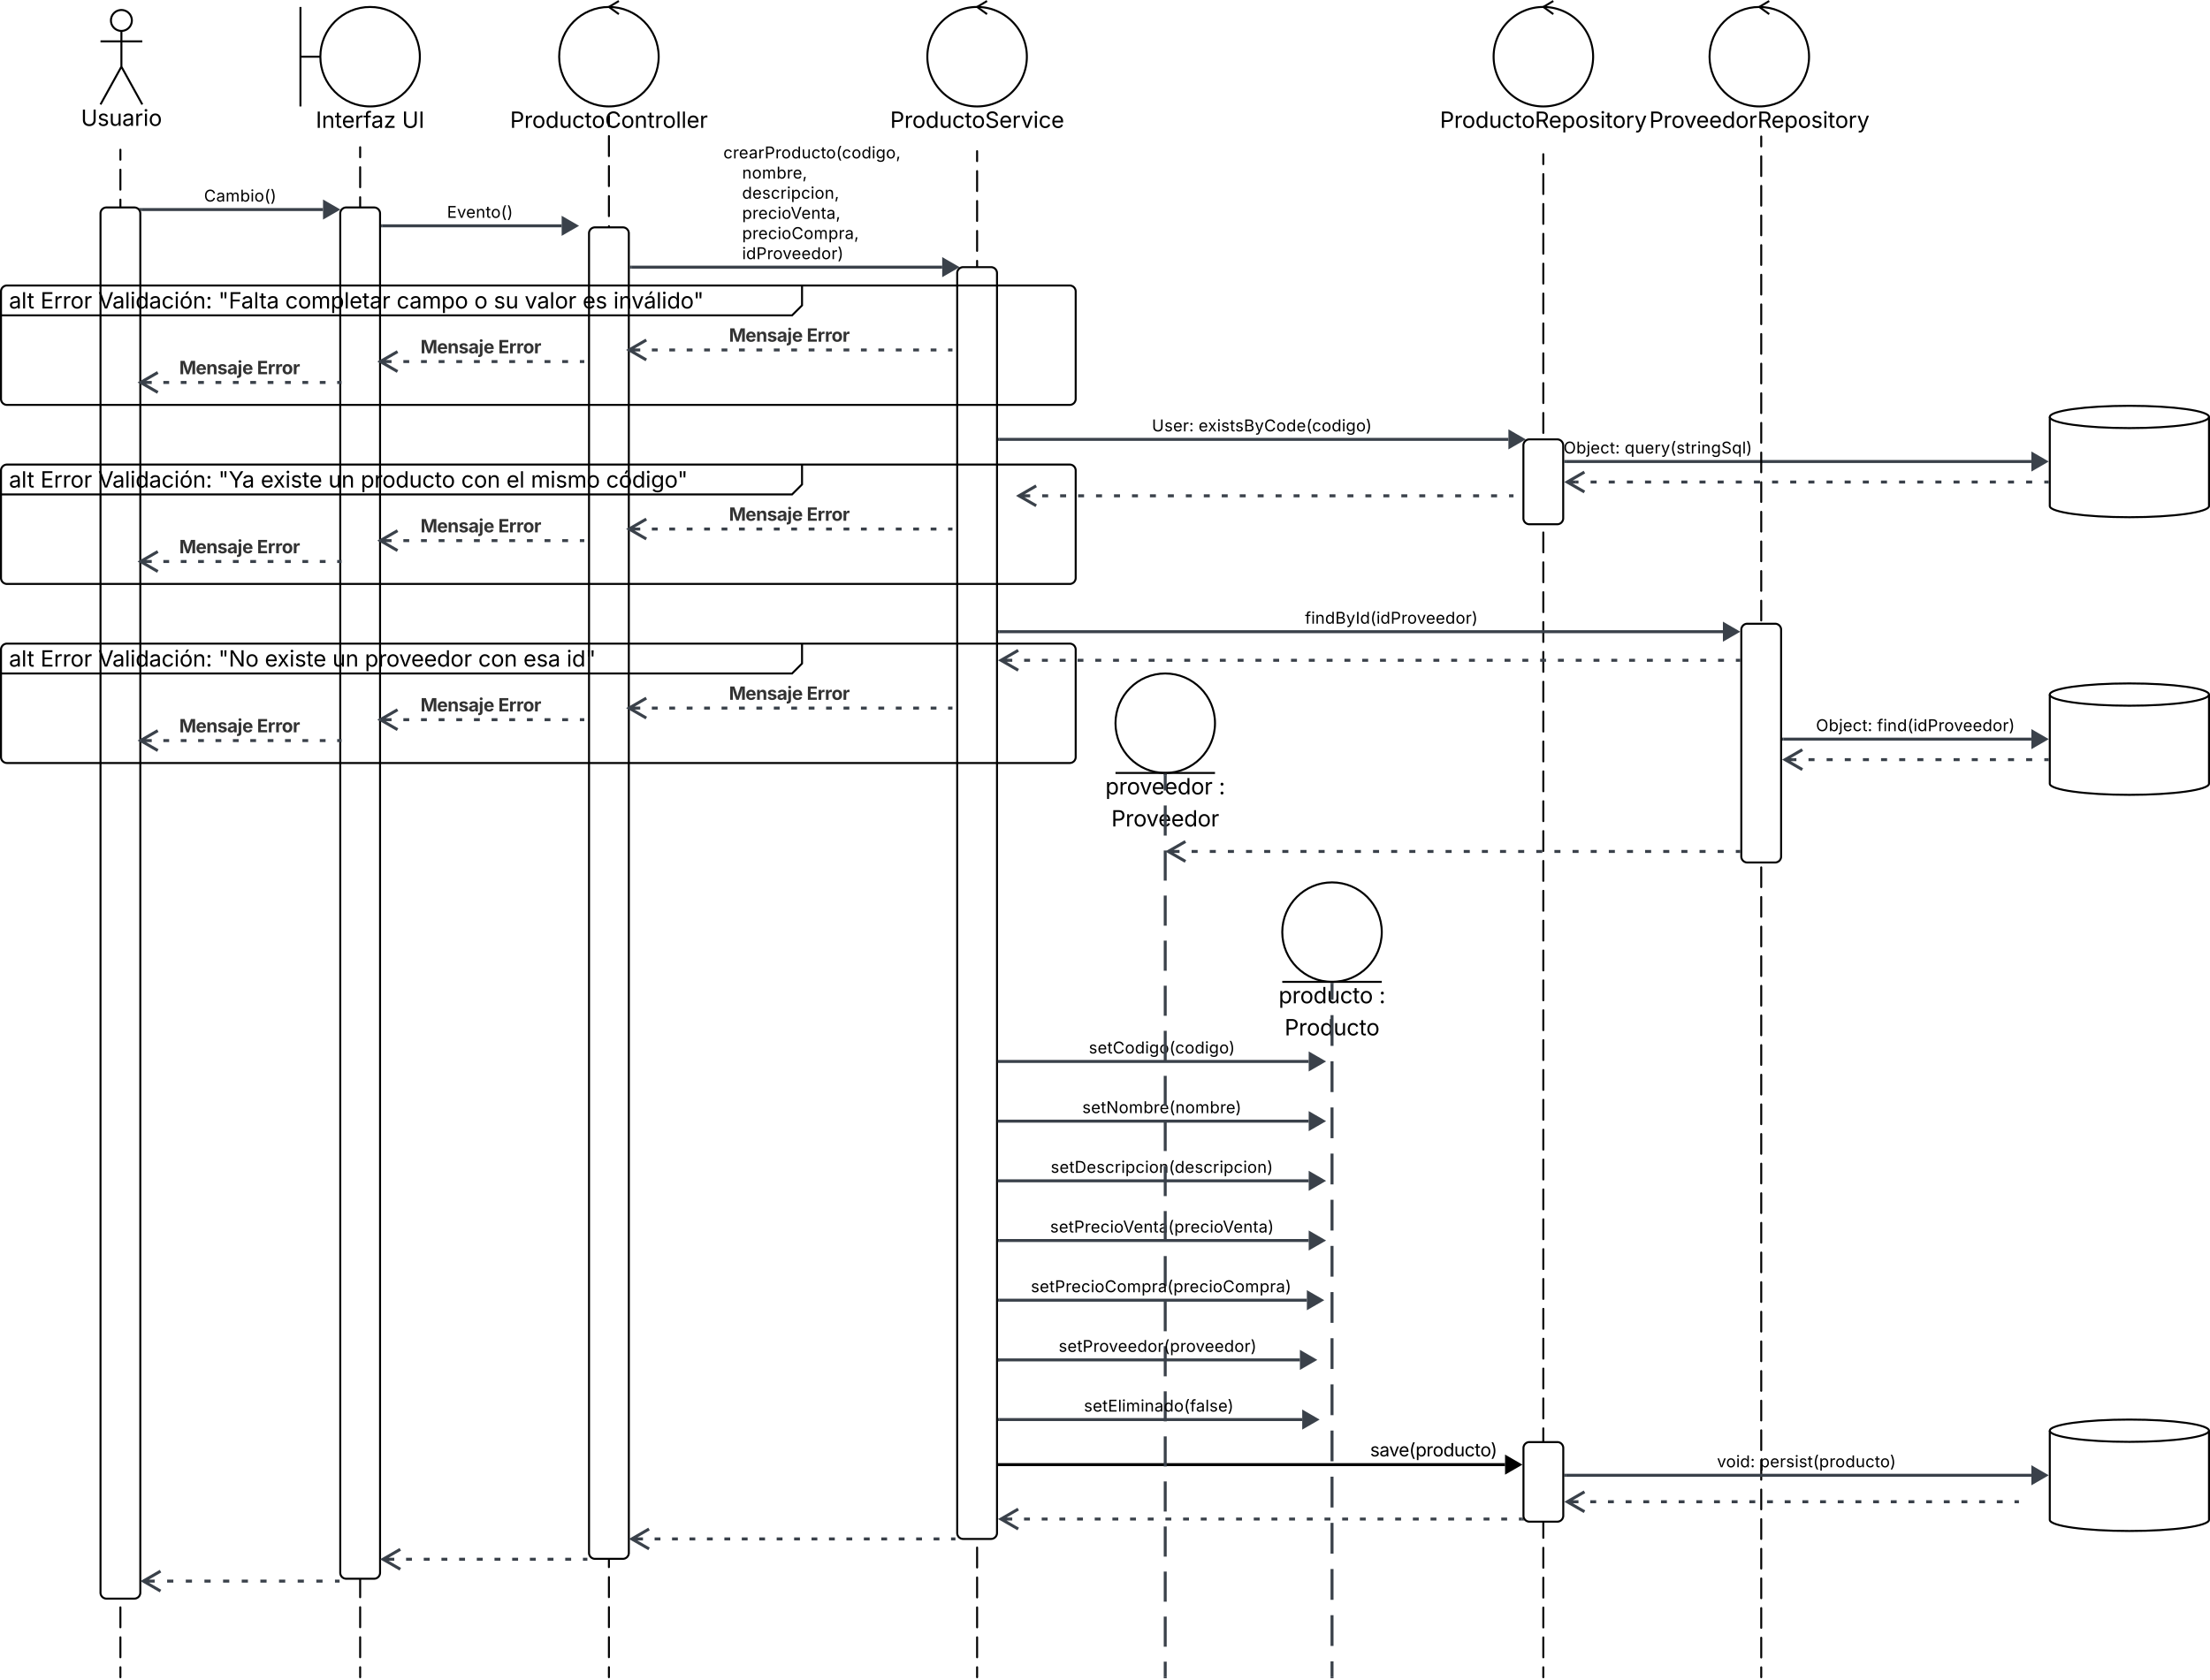 <svg xmlns="http://www.w3.org/2000/svg" xmlns:xlink="http://www.w3.org/1999/xlink" xmlns:lucid="lucid" width="2220.93" height="1688.5"><g transform="translate(787.265 1189.85)" lucid:page-tab-id="0_0"><path d="M-1000-1500h2500V500h-2500z" fill="#fff"/><path d="M-666.27-1039.35v10.04m0 10.03v20.07m0 10.03v20.08m0 10.04V-939m0 10.05v20.07m0 10.04v20.07m0 10.03v20.08m0 10.03v20.07m0 10.04v20.07m0 10.04v20.06m0 10.04v20.07m0 10.03v20.08m0 10.03V-668m0 10.04v20.07m0 10.03v20.07m0 10.03v20.08m0 10.04v20.07m0 10.05v20.07m0 10.04v20.07m0 10.04v20.07m0 10.03v20.08m0 10.03v20.07m0 10.04v20.06m0 10.04v20.07m0 10.03v20.08m0 10.03v20.08m0 10.04v20.07m0 10.03v20.07m0 10.04v20.07m0 10.04v20.08m0 10.03v20.07m0 10.04v20.07m0 10.04v20.07m0 10.03v20.08m0 10.03v20.07m0 10.04v20.06m0 10.04v20.07m0 10.04V84.7m0 10.03v20.1m0 10.02v20.07m0 10.03V175m0 10.04v20.07m0 10.04v20.08m0 10.03v20.07m0 10.04v20.07m0 10.04v20.07m0 10.04v20.07m0 10.03v20.08m0 10.03v20.06m0 10.04v20.07m0 10.04v20.08m0 10.03v10.05" stroke="#000" stroke-width="2" stroke-linecap="round" fill="none"/><path d="M-686.26-975.3a6 6 0 0 1 6-6h28a6 6 0 0 1 6 6V411.14a6 6 0 0 1-6 6h-28a6 6 0 0 1-6-6zM-675.76-1169.28a10.5 10.5 0 0 1 10.5-10.5 10.5 10.5 0 0 1 10.5 10.5 10.5 10.5 0 0 1-10.5 10.5 10.5 10.5 0 0 1-10.5-10.5" stroke="#000" stroke-width="2" fill="#fff"/><path d="M-686.26-1173.78a6 6 0 0 1 6-6h30a6 6 0 0 1 6 6v82.93a6 6 0 0 1-6 6h-30a6 6 0 0 1-6-6z" fill="none"/><path d="M-665.26-1158.78v35.96l21 37.97m-21-37.97l-21 37.97m0-63.43h42" stroke="#000" stroke-width="2" fill="none"/><use xlink:href="#a" transform="matrix(1,0,0,1,-766.265,-1084.85) translate(60.348 21.528)"/><path d="M-125.33-1132.85c0 27.6-22.4 50-50 50-27.62 0-50-22.4-50-50s22.38-50 50-50c27.6 0 50 22.4 50 50z" stroke="#000" stroke-width="2" fill="#fff"/><path d="M-165.33-1188.85l-10 6 10 7.2" stroke="#000" stroke-width="2" fill="none"/><use xlink:href="#b" transform="matrix(1,0,0,1,-265.334,-1082.85) translate(-9.349 21.528)"/><path d="M-365.33-1132.85c0 27.6-22.4 50-50 50-27.62 0-50-22.4-50-50s22.38-50 50-50c27.6 0 50 22.4 50 50z" stroke="#000" stroke-width="2" fill="#fff"/><path d="M-485.33-1182.85v100m0-50h20" stroke="#000" stroke-width="2" fill="none"/><use xlink:href="#c" transform="matrix(1,0,0,1,-505.334,-1082.85) translate(35.399 21.528)"/><use xlink:href="#d" transform="matrix(1,0,0,1,-505.334,-1082.85) translate(122.096 21.528)"/><path d="M1432.66-681.12c0 6.18-35.8 11.2-80 11.2-44.18 0-80-5.02-80-11.2v-89.6c0-6.2 35.82-11.2 80-11.2 44.2 0 80 5 80 11.2z" stroke="#000" stroke-width="2" fill="#fff"/><path d="M1432.66-770.72c0 6.18-35.8 11.2-80 11.2-44.18 0-80-5.02-80-11.2" stroke="#000" stroke-width="2" fill="none"/><path d="M-425.33-1041.85v10.05m0 10.05v20.1m0 10.06v20.12m0 10.05v20.1m0 10.05v20.1m0 10.06v20.1m0 10.06v20.1m0 10.06v20.1m0 10.05v20.1m0 10.06v20.1m0 10.07v20.1m0 10.05v20.1m0 10.06v20.1m0 10.06v20.1m0 10.05v20.1m0 10.05v20.1m0 10.06v20.1m0 10.06v20.1m0 10.06v20.1m0 10.06v20.1m0 10.05v20.1m0 10.06v20.1m0 10.05v20.1m0 10.06v20.1m0 10.06v20.1m0 10.06v20.1m0 10.06v20.1m0 10.05v20.1m0 10.06v20.1m0 10.05v20.1m0 10.05v20.1m0 10.06v20.1m0 10.06v20.1m0 10.05v20.1m0 10.06v20.1m0 10.06v20.1m0 10.04v20.1m0 10.06V84m0 10.06v20.1m0 10.05v20.12m0 10.05v20.1m0 10.06v20.1m0 10.06v20.1m0 10.04v20.1m0 10.06v20.1m0 10.06v20.1m0 10.05v20.12m0 10.05v20.1m0 10.06v20.1m0 10.05v20.1m0 10.06v20.1m0 10.06v10.05" stroke="#000" stroke-width="2" stroke-linecap="round" fill="none"/><path d="M-445.33-975.3a6 6 0 0 1 6-6h28a6 6 0 0 1 6 6V391.14a6 6 0 0 1-6 6h-28a6 6 0 0 1-6-6zM244.67-1132.85c0 27.6-22.4 50-50 50-27.62 0-50-22.4-50-50s22.38-50 50-50c27.6 0 50 22.4 50 50z" stroke="#000" stroke-width="2" fill="#fff"/><path d="M204.67-1188.85l-10 6 10 7.2" stroke="#000" stroke-width="2" fill="none"/><use xlink:href="#e" transform="matrix(1,0,0,1,104.667,-1082.85) translate(2.609 21.528)"/><path d="M-175.33-1073.18v10.06m0 10.06v20.12m0 10.06v20.12m0 10.06v20.12m0 10.06v20.12m0 10.06v20.12m0 10.06v20.12m0 10.06v20.12m0 10.06v20.1m0 10.07v20.12m0 10.05v20.12m0 10.06v20.12m0 10.06v20.13m0 10.06v20.1m0 10.07v20.12m0 10.05v20.12m0 10.06v20.12m0 10.06v20.13m0 10.06v20.1m0 10.07v20.12m0 10.05v20.12m0 10.06v20.12m0 10.06v20.13m0 10.06v20.1m0 10.07v20.12m0 10.05v20.1m0 10.07v20.12m0 10.06v20.12m0 10.06v20.12m0 10.06v20.12m0 10.06v20.12m0 10.06v20.12m0 10.06v20.12m0 10.06v20.12m0 10.06v20.12m0 10.06v20.12m0 10.06v20.12m0 10.06v20.12m0 10.06V83.7m0 10.06v20.12m0 10.06v20.12m0 10.06v20.12m0 10.06v20.12m0 10.05v20.12m0 10.05v20.12m0 10.06v20.12m0 10.06v20.13m0 10.06v20.1m0 10.07v20.12m0 10.05v20.12m0 10.06v20.12m0 10.06v20.13m0 10.06v10.05" stroke="#000" stroke-width="2" stroke-linecap="round" fill="none"/><path d="M-195.33-955.3a6 6 0 0 1 6-6h28a6 6 0 0 1 6 6V371.14a6 6 0 0 1-6 6h-28a6 6 0 0 1-6-6z" stroke="#000" stroke-width="2" fill="#fff"/><path d="M-402.83-962.85h180" stroke="#3a414a" stroke-width="3" fill="none"/><path d="M-402.8-961.38h-1.53v-2.95h1.53z" stroke="#3a414a" stroke-width=".05" fill="#3a414a"/><path d="M-208.33-962.85l-13 7.5v-15z" stroke="#3a414a" stroke-width="3" fill="#3a414a"/><use xlink:href="#f" transform="matrix(1,0,0,1,-338.012,-987.105) translate(0 16.217)"/><path d="M-644.96-979.2h182.33" stroke="#3a414a" stroke-width="3" fill="none"/><path d="M-644.92-977.72h-.8l-.3-.77-.58-.93-.7-.84-.5-.4h2.88z" stroke="#3a414a" stroke-width=".05" fill="#3a414a"/><path d="M-448.14-979.2l-13 7.5v-15z" stroke="#3a414a" stroke-width="3" fill="#3a414a"/><use xlink:href="#g" transform="matrix(1,0,0,1,-582.222,-1003.45) translate(0 16.217)"/><path d="M-152.83-921.3H159.6" stroke="#3a414a" stroke-width="3" fill="none"/><path d="M-152.8-919.84h-1.53v-2.95h1.53z" stroke="#3a414a" stroke-width=".05" fill="#3a414a"/><path d="M174.1-921.3l-13 7.5v-15z" stroke="#3a414a" stroke-width="3" fill="#3a414a"/><use xlink:href="#h" transform="matrix(1,0,0,1,-60.319,-1046.841) translate(0 16.217)"/><use xlink:href="#i" transform="matrix(1,0,0,1,-60.319,-1046.841) translate(0 36.472)"/><use xlink:href="#j" transform="matrix(1,0,0,1,-60.319,-1046.841) translate(18.833 36.472)"/><use xlink:href="#i" transform="matrix(1,0,0,1,-60.319,-1046.841) translate(0 56.726)"/><use xlink:href="#k" transform="matrix(1,0,0,1,-60.319,-1046.841) translate(18.833 56.726)"/><use xlink:href="#i" transform="matrix(1,0,0,1,-60.319,-1046.841) translate(0 76.981)"/><use xlink:href="#l" transform="matrix(1,0,0,1,-60.319,-1046.841) translate(18.833 76.981)"/><use xlink:href="#i" transform="matrix(1,0,0,1,-60.319,-1046.841) translate(0 97.236)"/><use xlink:href="#m" transform="matrix(1,0,0,1,-60.319,-1046.841) translate(18.833 97.236)"/><use xlink:href="#i" transform="matrix(1,0,0,1,-60.319,-1046.841) translate(0 117.491)"/><use xlink:href="#n" transform="matrix(1,0,0,1,-60.319,-1046.841) translate(18.833 117.491)"/><path d="M194.67-1037.9v10m0 10.04v20.05m0 10.02v20.05m0 10.03v20.05m0 10.03v20.05m0 10.03v20.05m0 10.04v20.05m0 10.02v20.05m0 10.03v20.05m0 10.03v20.05m0 10.03v20.05m0 10.04V-697m0 10.02v20.05m0 10.02v20.05m0 10.02v20.06m0 10.02v20.06m0 10.03v20.06m0 10v20.07m0 10.02v20.05m0 10.02v20.06m0 10.02v20.06m0 10.03v20.06m0 10v20.07m0 10.02v20.04m0 10.03v20.05m0 10.03v20.05m0 10.03v20.05m0 10.03v20.06m0 10.03v20.04m0 10.03v20.05m0 10.03v20.05m0 10.03v20.05m0 10.03v20.06m0 10.03v20.04m0 10.03v20.05m0 10.03V24.9m0 10.03v20.05m0 10.03v20.06m0 10.03v20.04m0 10.03v20.05m0 10.03v20.05m0 10.03v20.05m0 10.03v20.06m0 10.03v20.04m0 10.03v20.05m0 10.03v20.05m0 10.02v20.06m0 10.02v20.06m0 10.02v20.06m0 10.02v20.06m0 10.02v20.06m0 10.02v10.03" stroke="#000" stroke-width="2" stroke-linecap="round" fill="none"/><path d="M174.67-915.3a6 6 0 0 1 6-6h28a6 6 0 0 1 6 6V351.14a6 6 0 0 1-6 6h-28a6 6 0 0 1-6-6zM813.74-1132.85c0 27.6-22.4 50-50 50-27.62 0-50-22.4-50-50s22.38-50 50-50c27.6 0 50 22.4 50 50z" stroke="#000" stroke-width="2" fill="#fff"/><path d="M773.74-1188.85l-10 6 10 7.2" stroke="#000" stroke-width="2" fill="none"/><use xlink:href="#o" transform="matrix(1,0,0,1,673.735,-1082.85) translate(-13.944 21.528)"/><path d="M763.67-1034.84v10m0 10v20.03m0 10v20m0 10v20.02m0 10v20.02m0 10v20.02m0 10v20.02m0 10v20.02m0 10v20.02m0 10v20.02m0 10v20.02m0 10v20.02m0 10v20.02m0 10v20.02m0 10v20.02m0 10v20.02m0 10v20.02m0 10v20.02m0 10v20.02m0 10v20m0 10.02v20m0 10.02v20m0 10.02v20m0 10.02v20m0 10.02v20m0 10.02v20m0 10.02v20m0 10.02v20m0 10.02v20m0 10.02v20m0 10.02v20m0 10.02v20m0 10v20.03m0 10v20m0 10v20.03m0 10v20.02m0 10v20.02m0 10v20m0 10.02v20m0 10v20.02m0 10v20.02m0 10v20.02m0 10V236m0 10V266m0 10v20.02m0 10v20.02m0 10v20.02m0 10v20.02m0 10v20.02m0 10v20.02m0 10v20.02m0 10v10" stroke="#000" stroke-width="2" stroke-linecap="round" fill="none"/><path d="M743.67-742.18a6 6 0 0 1 6-6h28a6 6 0 0 1 6 6v73.33a6 6 0 0 1-6 6h-28a6 6 0 0 1-6-6z" stroke="#000" stroke-width="2" fill="#fff"/><path d="M217.17-748.18H728.6" stroke="#3a414a" stroke-width="3" fill="none"/><path d="M217.2-746.7h-1.53v-2.96h1.54z" stroke="#3a414a" stroke-width=".05" fill="#3a414a"/><path d="M743.1-748.18l-13 7.5v-15z" stroke="#3a414a" stroke-width="3" fill="#3a414a"/><use xlink:href="#p" transform="matrix(1,0,0,1,370.318,-772.438) translate(0 16.217)"/><use xlink:href="#q" transform="matrix(1,0,0,1,370.318,-772.438) translate(46.885 16.217)"/><path d="M786.17-725.92h468" stroke="#3a414a" stroke-width="3" fill="none"/><path d="M786.2-727.4v2.95h-1.53v-2.95z" stroke="#3a414a" stroke-width=".05" fill="#3a414a"/><path d="M1268.66-725.92l-13 7.5v-15z" stroke="#3a414a" stroke-width="3" fill="#3a414a"/><use xlink:href="#r" transform="matrix(1,0,0,1,783.995,-750.177) translate(0 16.217)"/><use xlink:href="#s" transform="matrix(1,0,0,1,783.995,-750.177) translate(61.434 16.217)"/><path d="M1270.16-705.3h-3.03m-12.16 0h-6.08m-12.17 0h-6.08m-12.16 0h-6.1m-12.14 0h-6.08m-12.16 0h-6.08m-12.16 0h-6.08m-12.16 0h-6.08m-12.15 0h-6.07m-12.16 0H1103m-12.17 0h-6.08m-12.15 0h-6.08m-12.16 0h-6.08m-12.16 0h-6.08m-12.16 0h-6.08m-12.15 0h-6.08m-12.16 0h-6.07m-12.16 0h-6.08m-12.17 0h-6.07m-12.16 0h-6.08m-12.16 0h-6.08m-12.16 0h-6.08m-12.15 0h-6.1m-12.15 0h-6.08m-12.16 0h-6.07m-12.16 0h-6.08m-12.16 0H796" stroke="#3a414a" stroke-width="3" fill="none"/><path d="M1271.66-703.82h-1.53v-2.95h1.53z" stroke="#3a414a" stroke-width=".05" fill="#3a414a"/><path d="M805-695.3l-17.33-10 17.32-10m-17.33 10h8.5" stroke="#3a414a" stroke-width="3" fill="none"/><path d="M1432.66-402.05c0 6.2-35.8 11.2-80 11.2-44.18 0-80-5-80-11.2v-89.6c0-6.2 35.82-11.2 80-11.2 44.2 0 80 5 80 11.2z" stroke="#000" stroke-width="2" fill="#fff"/><path d="M1432.66-491.65c0 6.2-35.8 11.2-80 11.2-44.18 0-80-5-80-11.2" stroke="#000" stroke-width="2" fill="none"/><path d="M1005.16-446.85h249" stroke="#3a414a" stroke-width="3" fill="none"/><path d="M1005.2-445.38h-1.54v-2.94h1.54z" stroke="#3a414a" stroke-width=".05" fill="#3a414a"/><path d="M1268.66-446.85l-13 7.5v-15z" stroke="#3a414a" stroke-width="3" fill="#3a414a"/><use xlink:href="#r" transform="matrix(1,0,0,1,1037.687,-471.105) translate(0 16.217)"/><use xlink:href="#t" transform="matrix(1,0,0,1,1037.687,-471.105) translate(61.434 16.217)"/><path d="M1270.16-426.22h-3.03m-12.15 0h-6.08m-12.15 0h-6.08m-12.15 0h-6.07m-12.15 0h-6.08m-12.15 0H1176m-12.15 0h-6.08m-12.15 0h-6.08m-12.15 0h-6.08m-12.15 0h-6.08m-12.16 0h-6.08m-12.15 0h-6.06m-12.15 0h-6.1m-12.14 0h-6.08m-12.15 0H1015" stroke="#3a414a" stroke-width="3" fill="none"/><path d="M1271.66-424.75h-1.53v-2.95h1.53z" stroke="#3a414a" stroke-width=".05" fill="#3a414a"/><path d="M1024-416.22l-17.34-10 17.33-10m-17.34 10h8.5M216.9-62.85h311M216.93-62.85h-1.54" stroke="#3a414a" stroke-width="3" fill="none"/><path d="M542.4-62.85l-13 7.5v-15z" stroke="#3a414a" stroke-width="3" fill="#3a414a"/><use xlink:href="#u" transform="matrix(1,0,0,1,300.359,-87.105) translate(0 16.217)"/><path d="M216.9-2.85h311M216.93-2.85h-1.54" stroke="#3a414a" stroke-width="3" fill="none"/><path d="M542.4-2.85l-13 7.5v-15z" stroke="#3a414a" stroke-width="3" fill="#3a414a"/><use xlink:href="#v" transform="matrix(1,0,0,1,268.608,-27.105) translate(0 16.217)"/><path d="M551.35-202.85c-27.6 0-50-22.4-50-50s22.4-50 50-50c27.62 0 50 22.4 50 50s-22.38 50-50 50z" stroke="#000" stroke-width="2" fill="#fff"/><path d="M501.35-202.85h100" stroke="#000" stroke-width="2" fill="none"/><use xlink:href="#w" transform="matrix(1,0,0,1,461.351,-202.85) translate(36.3 21.528)"/><use xlink:href="#x" transform="matrix(1,0,0,1,461.351,-202.85) translate(137.298 21.528)"/><use xlink:href="#y" transform="matrix(1,0,0,1,461.351,-202.85) translate(42.333 53.793)"/><path d="M217.17 57.15H527.9" stroke="#3a414a" stroke-width="3" fill="none"/><path d="M217.2 58.63h-1.53v-2.96h1.54z" stroke="#3a414a" stroke-width=".05" fill="#3a414a"/><path d="M542.4 57.15l-13 7.5v-15z" stroke="#3a414a" stroke-width="3" fill="#3a414a"/><use xlink:href="#z" transform="matrix(1,0,0,1,268.022,32.895) translate(0 16.217)"/><path d="M216.9-122.85h311M216.93-122.85h-1.54" stroke="#3a414a" stroke-width="3" fill="none"/><path d="M542.4-122.85l-13 7.5v-15z" stroke="#3a414a" stroke-width="3" fill="#3a414a"/><use xlink:href="#A" transform="matrix(1,0,0,1,306.898,-147.105) translate(0 16.217)"/><path d="M1030.73-1132.85c0 27.6-22.38 50-50 50-27.6 0-50-22.4-50-50s22.4-50 50-50c27.62 0 50 22.4 50 50z" stroke="#000" stroke-width="2" fill="#fff"/><path d="M990.73-1188.85l-10 6 10 7.2" stroke="#000" stroke-width="2" fill="none"/><use xlink:href="#B" transform="matrix(1,0,0,1,890.733,-1082.85) translate(-20.623 21.528)"/><path d="M982.67-1052.62v9.93m0 9.94v19.85m0 9.92v19.86m0 9.93v19.86m0 9.93v19.85m0 9.92v19.86m0 9.93V-864m0 9.94v19.86m0 9.93v19.85m0 9.93v19.87m0 9.92v19.85m0 9.93v19.85m0 9.93v19.86m0 9.93v19.85m0 9.93v19.86m0 9.9v19.87m0 9.93v19.85m0 9.93v19.86m0 9.93v19.85m0 9.93v19.86m0 9.93V-447m0 9.92v19.85m0 9.93v19.86m0 9.93v19.84m0 9.93v19.86m0 9.92v19.86m0 9.94v19.85m0 9.92v19.86m0 9.93v19.86m0 9.93v19.85m0 9.92v19.86m0 9.93v19.85m0 9.94v19.86m0 9.93v19.85m0 9.93v19.87m0 9.92V-.26m0 9.93v19.85m0 9.93v19.86m0 9.93V89.1m0 9.93v19.86m0 9.9v19.87m0 9.93v19.85m0 9.93v19.86m0 9.93v19.85m0 9.93v19.86m0 9.93v19.86m0 9.92v19.85m0 9.93v19.86m0 9.93v19.84m0 9.93v19.86m0 9.92v19.86m0 9.94v19.85m0 9.92v9.93" stroke="#000" stroke-width="2" stroke-linecap="round" fill="none"/><path d="M962.66-556.85a6 6 0 0 1 6-6h28a6 6 0 0 1 6 6v228a6 6 0 0 1-6 6h-28a6 6 0 0 1-6-6z" stroke="#000" stroke-width="2" fill="#fff"/><path d="M217.17-554.85h727" stroke="#3a414a" stroke-width="3" fill="none"/><path d="M217.2-553.38h-1.53v-2.95h1.54z" stroke="#3a414a" stroke-width=".05" fill="#3a414a"/><path d="M958.66-554.85l-13 7.5v-15z" stroke="#3a414a" stroke-width="3" fill="#3a414a"/><use xlink:href="#C" transform="matrix(1,0,0,1,524.213,-579.105) translate(0 16.217)"/><path d="M960.16-333.94h-3.03m-12.15 0h-6.08m-12.15 0h-6.08m-12.15 0h-6.08m-12.15 0h-6.1m-12.14 0h-6.08m-12.15 0h-6.08m-12.15 0h-6.08m-12.15 0h-6.08m-12.16 0h-6.07m-12.16 0h-6.06m-12.16 0h-6.07m-12.14 0h-6.08m-12.15 0h-6.08m-12.15 0h-6.08m-12.15 0h-6.08m-12.16 0h-6.08m-12.15 0h-6.07m-12.15 0H629m-12.15 0h-6.08m-12.15 0h-6.07m-12.16 0h-6.08m-12.16 0h-6.07m-12.17 0h-6.07m-12.15 0h-6.07m-12.15 0h-6.08m-12.15 0h-6.08m-12.15 0h-6.08m-12.15 0h-6.1m-12.14 0h-6.07m-12.17 0h-6.07m-12.16 0h-3.04" stroke="#3a414a" stroke-width="3" fill="none"/><path d="M961.66-332.46h-1.53v-2.95h1.53z" stroke="#3a414a" stroke-width=".05" fill="#3a414a"/><path d="M404.06-323.94l-17.32-10 17.3-10m-17.3 10h8.5M-447.5 399.53h-3.12m-12.5 0h-6.25m-12.5 0h-6.24m-12.5 0h-6.25m-12.5 0h-6.25m-12.5 0h-6.24m-12.5 0h-6.25m-12.48 0h-6.25m-12.5 0h-6.24m-12.5 0h-6.25m-12.5 0h-3.1M-447.54 399.53h1.54M-625.95 409.53l-17.3-10 17.3-10m-17.3 10h8.5M-198.5 377.58h-2.96m-11.84 0h-5.93m-11.85 0H-237m-11.85 0h-5.93m-11.85 0h-5.92m-11.85 0h-5.92m-11.85 0h-5.93m-11.85 0h-5.92m-11.85 0h-5.92m-11.85 0h-5.92m-11.85 0h-5.92m-11.84 0H-394M-198.53 377.58h1.54M-385 387.58l-17.33-10 17.32-10m-17.33 10h8.5" stroke="#3a414a" stroke-width="3" fill="none"/><path d="M217.17 282.45h508.07M217.2 282.45h-1.53" stroke="#000" stroke-width="3" fill="none"/><path d="M739.74 282.45l-13 7.5v-15z" stroke="#000" stroke-width="3"/><use xlink:href="#D" transform="matrix(1,0,0,1,589.598,256.936) translate(0 17.222)"/><path d="M171.4 357.15h-2.92m-11.68 0h-5.84m-11.68 0h-5.84m-11.68 0h-5.84m-11.7 0H98.4m-11.7 0h-5.83m-11.68 0h-5.85m-11.68 0h-5.84m-11.7 0H28.3m-11.68 0h-5.84m-11.68 0h-5.84m-11.7 0h-5.83m-11.68 0h-5.84m-11.67 0h-5.84m-11.7 0h-5.83m-11.7 0h-5.83m-11.68 0h-5.84m-11.68 0h-5.84m-11.68 0H-144M171.37 357.15h1.53M-135 367.15l-17.33-10 17.32-10m-17.33 10h8.5M742.1 337.15h-2.95m-11.84 0h-5.9m-11.85 0h-5.92m-11.85 0h-5.92m-11.84 0h-5.92m-11.84 0h-5.92m-11.84 0h-5.92m-11.85 0h-5.92m-11.83 0h-5.92m-11.84 0h-5.9m-11.85 0h-5.92m-11.85 0h-5.92m-11.84 0H526m-11.84 0h-5.92m-11.84 0h-5.92m-11.85 0h-5.92m-11.83 0h-5.92m-11.84 0h-5.9m-11.85 0h-5.93m-11.84 0h-5.92m-11.84 0h-5.92m-11.84 0h-5.92m-11.84 0h-5.93m-11.84 0h-5.92m-11.83 0h-5.92m-11.84 0h-5.9m-11.86 0h-5.92m-11.84 0h-5.92m-11.84 0h-5.92m-11.84 0H227" stroke="#3a414a" stroke-width="3" fill="none"/><path d="M743 335.68l.07.26.42 1.02.57.94.62.73h-2.63v-2.95z" stroke="#3a414a" stroke-width=".05" fill="#3a414a"/><path d="M236 347.15l-17.33-10 17.32-10m-17.33 10h8.5M551.35-200.35v15.47m0 15.46v30.94m0 15.46v30.94m0 15.46v30.94m0 15.46V.72m0 15.46v30.94m0 15.46v30.94m0 15.46v30.94m0 15.46v30.94m0 15.46v30.94m0 15.46v30.94m0 15.46v30.94m0 15.46v30.94m0 15.46v30.94m0 15.46v30.94m0 15.46v15.47" stroke="#3a414a" stroke-width="3" fill="none"/><path d="M551.33-201.85h1.5v1.54h-2.95v-1.55z" stroke="#3a414a" stroke-width=".05" fill="#3a414a"/><path d="M551.35 495.6v1.55" stroke="#3a414a" stroke-width="3" fill="none"/><path d="M1432.66 337.95c0 6.2-35.8 11.2-80 11.2-44.18 0-80-5-80-11.2v-89.6c0-6.2 35.82-11.2 80-11.2 44.2 0 80 5 80 11.2z" stroke="#000" stroke-width="2" fill="#fff"/><path d="M1432.66 248.35c0 6.2-35.8 11.2-80 11.2-44.18 0-80-5-80-11.2" stroke="#000" stroke-width="2" fill="none"/><path d="M786.24 293.15h467.93" stroke="#3a414a" stroke-width="3" fill="none"/><path d="M786.27 294.63h-1.53v-2.95h1.53z" stroke="#3a414a" stroke-width=".05" fill="#3a414a"/><path d="M1268.66 293.15l-13 7.5v-15z" stroke="#3a414a" stroke-width="3" fill="#3a414a"/><use xlink:href="#E" transform="matrix(1,0,0,1,938.267,268.895) translate(0 16.217)"/><use xlink:href="#F" transform="matrix(1,0,0,1,938.267,268.895) translate(42.953 16.217)"/><path d="M1240.16 319.78h-2.96m-11.84 0h-5.92m-11.84 0h-5.92m-11.85 0h-5.92m-11.83 0h-5.92m-11.84 0h-5.9m-11.86 0h-5.92m-11.84 0h-5.92m-11.85 0h-5.9m-11.85 0h-5.92m-11.84 0h-5.93m-11.85 0h-5.92m-11.84 0h-5.92m-11.85 0h-5.93m-11.84 0h-5.92m-11.83 0h-5.93m-11.84 0h-5.92m-11.84 0h-5.92m-11.85 0h-5.92m-11.84 0h-5.9m-11.85 0h-5.93m-11.84 0h-5.92m-11.84 0h-5.92m-11.85 0h-5.92m-11.84 0h-5.93m-11.84 0h-2.96M1240.13 319.78h1.53M805.05 329.78l-17.3-10 17.3-10m-17.3 10h8.5" stroke="#3a414a" stroke-width="3" fill="none"/><path d="M743.74 265.78a6 6 0 0 1 6-6h28a6 6 0 0 1 6 6v68a6 6 0 0 1-6 6h-28a6 6 0 0 1-6-6z" stroke="#000" stroke-width="2" fill="#fff"/><path d="M-786.26-896.85a6 6 0 0 1 6-6h793a6 6 0 0 1 6 6v8a14.48 14.48 0 0 1-4.25 10.24l-1.52 1.5a14.48 14.48 0 0 1-10.25 4.25h-783a6 6 0 0 1-6-6z" fill-opacity="0"/><path d="M18.73-902.85v20l-10 10h-795" stroke="#000" stroke-width="2" fill="none"/><path d="M-786.26-896.85a6 6 0 0 1 6-6h1068a6 6 0 0 1 6 6v108a6 6 0 0 1-6 6h-1068a6 6 0 0 1-6-6z" stroke="#000" stroke-width="2" fill="none"/><use xlink:href="#G" transform="matrix(1,0,0,1,-778.265,-902.85) translate(0 23.084)"/><use xlink:href="#H" transform="matrix(1,0,0,1,-778.265,-902.85) translate(31.706 23.084)"/><use xlink:href="#I" transform="matrix(1,0,0,1,-778.265,-902.85) translate(89.714 23.084)"/><use xlink:href="#J" transform="matrix(1,0,0,1,-778.265,-902.85) translate(210.428 23.084)"/><use xlink:href="#K" transform="matrix(1,0,0,1,-778.265,-902.85) translate(277.648 23.084)"/><use xlink:href="#L" transform="matrix(1,0,0,1,-778.265,-902.85) translate(389.551 23.084)"/><use xlink:href="#M" transform="matrix(1,0,0,1,-778.265,-902.85) translate(467.589 23.084)"/><use xlink:href="#N" transform="matrix(1,0,0,1,-778.265,-902.85) translate(487.164 23.084)"/><use xlink:href="#O" transform="matrix(1,0,0,1,-778.265,-902.85) translate(518.283 23.084)"/><use xlink:href="#P" transform="matrix(1,0,0,1,-778.265,-902.85) translate(576.465 23.084)"/><use xlink:href="#Q" transform="matrix(1,0,0,1,-778.265,-902.85) translate(607.4 23.084)"/><path d="M168.4-838.06h-2.9m-11.68 0H148m-11.7 0h-5.83m-11.67 0h-5.83m-11.68 0h-5.84m-11.68 0h-5.83m-11.68 0h-5.83m-11.68 0h-5.83m-11.68 0h-5.83m-11.68 0H7.9m-11.66 0H-9.6m-11.67 0h-5.84m-11.68 0h-5.84m-11.67 0h-5.83m-11.67 0h-5.84m-11.67 0h-5.85m-11.67 0h-5.84m-11.67 0h-5.84m-11.67 0h-2.92M168.37-838.06h1.54M-137.77-828.06l-17.32-10 17.33-10m-17.32 10h8.5" stroke="#3a414a" stroke-width="3" fill="none"/><use xlink:href="#R" transform="matrix(1,0,0,1,-54.705,-863.573) translate(0 17.222)"/><use xlink:href="#S" transform="matrix(1,0,0,1,-54.705,-863.573) translate(78.116 17.222)"/><path d="M-201.6-826.4h-2.95m-11.82 0h-5.92m-11.82 0h-5.9m-11.84 0h-5.9m-11.84 0h-5.92m-11.83 0h-5.9m-11.84 0h-5.9m-11.83 0h-5.92m-11.82 0h-5.92m-11.82 0h-5.9m-11.84 0h-5.9m-11.84 0h-2.96M-201.63-826.4h1.54M-387.77-816.4l-17.32-10 17.33-10m-17.32 10h8.5" stroke="#3a414a" stroke-width="3" fill="none"/><use xlink:href="#R" transform="matrix(1,0,0,1,-364.705,-851.906) translate(0 17.222)"/><use xlink:href="#S" transform="matrix(1,0,0,1,-364.705,-851.906) translate(78.116 17.222)"/><path d="M-445.52-805.4h-2.9m-11.66 0h-5.82m-11.65 0h-5.82m-11.65 0h-5.82m-11.65 0h-5.8m-11.66 0h-5.82m-11.65 0h-5.82m-11.65 0h-5.82m-11.65 0h-5.82m-11.64 0h-5.82m-11.65 0h-5.83m-11.65 0h-2.9M-445.56-805.4h1.54M-628.7-795.4l-17.32-10 17.32-10m-17.32 10h8.5" stroke="#3a414a" stroke-width="3" fill="none"/><use xlink:href="#R" transform="matrix(1,0,0,1,-607.136,-830.906) translate(0 17.222)"/><use xlink:href="#S" transform="matrix(1,0,0,1,-607.136,-830.906) translate(78.116 17.222)"/><path d="M960.16-526.1h-2.98m-11.92 0h-5.96m-11.92 0h-5.96m-11.92 0h-5.96m-11.92 0h-5.96m-11.92 0h-5.97m-11.92 0h-5.96m-11.93 0H832m-11.9 0h-5.97m-11.92 0h-5.95m-11.93 0h-5.96m-11.92 0h-5.96m-11.92 0h-5.96m-11.92 0h-5.96m-11.92 0h-5.96m-11.93 0h-5.95m-11.92 0h-5.96m-11.92 0h-5.96m-11.93 0h-5.96m-11.9 0h-5.98m-11.92 0h-5.96m-11.92 0h-5.96m-11.92 0h-5.96m-11.92 0h-5.96m-11.93 0H528m-11.9 0h-5.97m-11.92 0h-5.95m-11.92 0h-5.96m-11.93 0h-5.95m-11.94 0h-5.96m-11.92 0h-5.96m-11.92 0h-5.96m-11.92 0h-5.96m-11.92 0h-5.97m-11.92 0h-5.96m-11.93 0h-5.96m-11.9 0h-5.97m-11.92 0h-5.95m-11.93 0h-5.96m-11.92 0h-5.96m-11.92 0h-5.96m-11.92 0H227" stroke="#3a414a" stroke-width="3" fill="none"/><path d="M961.66-524.96v.35h-1.53v-2.96h1.53z" stroke="#3a414a" stroke-width=".05" fill="#3a414a"/><path d="M236-516.1l-17.33-10 17.32-10m-17.33 10h8.5M732.24-691.45h-3m-12.04 0h-6.02m-12.02 0h-6.02m-12.03 0h-6m-12.03 0h-6.02m-12.02 0H639m-12.02 0h-6m-12.04 0h-6.02m-12.02 0h-6.02m-12.03 0h-6m-12.04 0h-6m-12.03 0h-6.02m-12.03 0h-6m-12.04 0h-6.02m-12.03 0h-6m-12.04 0h-6.02m-12.03 0h-6.02m-12.02 0h-6m-12.04 0h-6m-12.04 0h-6.02m-12.02 0h-6.02m-12.03 0h-6m-12.04 0h-6.03m-12.02 0h-6.02m-12.03 0h-6m-12.04 0h-6.02m-12.02 0h-6.02m-12.03 0h-3M732.2-691.45h1.53M254.06-681.45l-17.32-10 17.3-10m-17.3 10h8.5" stroke="#3a414a" stroke-width="3" fill="none"/><path d="M383.74-412.85c-27.62 0-50-22.4-50-50s22.38-50 50-50c27.6 0 50 22.4 50 50s-22.4 50-50 50z" stroke="#000" stroke-width="2" fill="#fff"/><path d="M333.74-412.85h100" stroke="#000" stroke-width="2" fill="none"/><use xlink:href="#T" transform="matrix(1,0,0,1,293.735,-412.85) translate(29.795 21.528)"/><use xlink:href="#x" transform="matrix(1,0,0,1,293.735,-412.85) translate(143.803 21.528)"/><use xlink:href="#U" transform="matrix(1,0,0,1,293.735,-412.85) translate(35.828 53.793)"/><path d="M385.2 495.65h-2.94v-15.1h2.95zm0-30.2h-2.94v-30.2h2.95zm0-45.3h-2.94v-30.2h2.95zm0-45.3h-2.94v-30.2h2.95zm0-45.3h-2.94v-30.2h2.95zm0-45.3h-2.94v-30.2h2.95zm0-45.3h-2.94v-30.2h2.95zm0-45.3h-2.94v-30.2h2.95zm0-45.3h-2.94v-30.2h2.95zm0-45.3h-2.94v-30.2h2.95zm0-45.3h-2.94v-30.2h2.95zm0-45.3h-2.94v-30.2h2.95zm0-45.3h-2.94v-30.2h2.95zm0-45.3h-2.94v-30.2h2.95zm0-45.3h-2.94v-30.2h2.95zm0-45.3h-2.94v-30.2h2.95zm0-45.3h-2.94v-30.2h2.95zm0-45.3h-2.94v-30.2h2.95zm0-45.3h-2.94v-30.2h2.95zm0-45.3h-2.94v-30.2h2.95zm0-45.3h-2.94v-15.1h2.95z" stroke="#3a414a" stroke-width=".05" fill="#3a414a"/><path d="M385.2-410.3h-2.94v-1.55h2.95z" fill="#3a414a"/><path d="M383.7-411.85h1.51v1.54h-2.94v-1.55zM385.2 497.15h-2.94v-1.54h2.95z" stroke="#3a414a" stroke-width=".05" fill="#3a414a"/><use xlink:href="#V" transform="matrix(1,0,0,1,383.735,152.395) translate(0 17.222)"/><path d="M168.4-658.06h-2.9m-11.68 0H148m-11.7 0h-5.83m-11.67 0h-5.83m-11.68 0h-5.84m-11.68 0h-5.83m-11.68 0h-5.83m-11.68 0h-5.83m-11.68 0h-5.83m-11.68 0H7.9m-11.66 0H-9.6m-11.67 0h-5.84m-11.68 0h-5.84m-11.67 0h-5.83m-11.67 0h-5.84m-11.67 0h-5.85m-11.67 0h-5.84m-11.67 0h-5.84m-11.67 0h-2.92M168.37-658.06h1.54M-137.77-648.06l-17.32-10 17.33-10m-17.32 10h8.5" stroke="#3a414a" stroke-width="3" fill="none"/><use xlink:href="#R" transform="matrix(1,0,0,1,-54.705,-683.573) translate(0 17.222)"/><use xlink:href="#S" transform="matrix(1,0,0,1,-54.705,-683.573) translate(78.116 17.222)"/><path d="M-201.6-646.4h-2.95m-11.82 0h-5.92m-11.82 0h-5.9m-11.84 0h-5.9m-11.84 0h-5.92m-11.83 0h-5.9m-11.84 0h-5.9m-11.83 0h-5.92m-11.82 0h-5.92m-11.82 0h-5.9m-11.84 0h-5.9m-11.84 0h-2.96M-201.63-646.4h1.54M-387.77-636.4l-17.32-10 17.33-10m-17.32 10h8.5" stroke="#3a414a" stroke-width="3" fill="none"/><use xlink:href="#R" transform="matrix(1,0,0,1,-364.705,-671.906) translate(0 17.222)"/><use xlink:href="#S" transform="matrix(1,0,0,1,-364.705,-671.906) translate(78.116 17.222)"/><path d="M-445.52-625.4h-2.9m-11.66 0h-5.82m-11.65 0h-5.82m-11.65 0h-5.82m-11.65 0h-5.8m-11.66 0h-5.82m-11.65 0h-5.82m-11.65 0h-5.82m-11.65 0h-5.82m-11.64 0h-5.82m-11.65 0h-5.83m-11.65 0h-2.9M-445.56-625.4h1.54M-628.7-615.4l-17.32-10 17.32-10m-17.32 10h8.5" stroke="#3a414a" stroke-width="3" fill="none"/><use xlink:href="#R" transform="matrix(1,0,0,1,-607.136,-650.906) translate(0 17.222)"/><use xlink:href="#S" transform="matrix(1,0,0,1,-607.136,-650.906) translate(78.116 17.222)"/><path d="M-786.26-716.85a6 6 0 0 1 6-6h793a6 6 0 0 1 6 6v8a14.48 14.48 0 0 1-4.25 10.24l-1.52 1.5a14.48 14.48 0 0 1-10.25 4.25h-783a6 6 0 0 1-6-6z" fill-opacity="0"/><path d="M18.73-722.85v20l-10 10h-795" stroke="#000" stroke-width="2" fill="none"/><path d="M-786.26-716.85a6 6 0 0 1 6-6h1068a6 6 0 0 1 6 6v108a6 6 0 0 1-6 6h-1068a6 6 0 0 1-6-6z" stroke="#000" stroke-width="2" fill="none"/><g><use xlink:href="#G" transform="matrix(1,0,0,1,-778.265,-722.85) translate(0 23.084)"/><use xlink:href="#H" transform="matrix(1,0,0,1,-778.265,-722.85) translate(31.706 23.084)"/><use xlink:href="#I" transform="matrix(1,0,0,1,-778.265,-722.85) translate(89.714 23.084)"/><use xlink:href="#W" transform="matrix(1,0,0,1,-778.265,-722.85) translate(210.428 23.084)"/><use xlink:href="#X" transform="matrix(1,0,0,1,-778.265,-722.85) translate(253.016 23.084)"/><use xlink:href="#Y" transform="matrix(1,0,0,1,-778.265,-722.85) translate(320.974 23.084)"/><use xlink:href="#Z" transform="matrix(1,0,0,1,-778.265,-722.85) translate(353.494 23.084)"/><use xlink:href="#aa" transform="matrix(1,0,0,1,-778.265,-722.85) translate(454.492 23.084)"/><use xlink:href="#ab" transform="matrix(1,0,0,1,-778.265,-722.85) translate(499.891 23.084)"/><use xlink:href="#ac" transform="matrix(1,0,0,1,-778.265,-722.85) translate(524.479 23.084)"/><use xlink:href="#ad" transform="matrix(1,0,0,1,-778.265,-722.85) translate(600.098 23.084)"/></g><path d="M168.4-478.06h-2.9m-11.68 0H148m-11.7 0h-5.83m-11.67 0h-5.83m-11.68 0h-5.84m-11.68 0h-5.83m-11.68 0h-5.83m-11.68 0h-5.83m-11.68 0h-5.83m-11.68 0H7.9m-11.66 0H-9.6m-11.67 0h-5.84m-11.68 0h-5.84m-11.67 0h-5.83m-11.67 0h-5.84m-11.67 0h-5.85m-11.67 0h-5.84m-11.67 0h-5.84m-11.67 0h-2.92M168.37-478.06h1.54M-137.77-468.06l-17.32-10 17.33-10m-17.32 10h8.5" stroke="#3a414a" stroke-width="3" fill="none"/><g><use xlink:href="#R" transform="matrix(1,0,0,1,-54.705,-503.573) translate(0 17.222)"/><use xlink:href="#S" transform="matrix(1,0,0,1,-54.705,-503.573) translate(78.116 17.222)"/></g><path d="M-201.6-466.4h-2.95m-11.82 0h-5.92m-11.82 0h-5.9m-11.84 0h-5.9m-11.84 0h-5.92m-11.83 0h-5.9m-11.84 0h-5.9m-11.83 0h-5.92m-11.82 0h-5.92m-11.82 0h-5.9m-11.84 0h-5.9m-11.84 0h-2.96M-201.63-466.4h1.54M-387.77-456.4l-17.32-10 17.33-10m-17.32 10h8.5" stroke="#3a414a" stroke-width="3" fill="none"/><g><use xlink:href="#R" transform="matrix(1,0,0,1,-364.705,-491.906) translate(0 17.222)"/><use xlink:href="#S" transform="matrix(1,0,0,1,-364.705,-491.906) translate(78.116 17.222)"/></g><path d="M-445.52-445.4h-2.9m-11.66 0h-5.82m-11.65 0h-5.82m-11.65 0h-5.82m-11.65 0h-5.8m-11.66 0h-5.82m-11.65 0h-5.82m-11.65 0h-5.82m-11.65 0h-5.82m-11.64 0h-5.82m-11.65 0h-5.83m-11.65 0h-2.9M-445.56-445.4h1.54M-628.7-435.4l-17.32-10 17.32-10m-17.32 10h8.5" stroke="#3a414a" stroke-width="3" fill="none"/><g><use xlink:href="#R" transform="matrix(1,0,0,1,-607.136,-470.906) translate(0 17.222)"/><use xlink:href="#S" transform="matrix(1,0,0,1,-607.136,-470.906) translate(78.116 17.222)"/></g><path d="M-786.26-536.85a6 6 0 0 1 6-6h793a6 6 0 0 1 6 6v8a14.48 14.48 0 0 1-4.25 10.24l-1.52 1.5a14.48 14.48 0 0 1-10.25 4.25h-783a6 6 0 0 1-6-6z" fill-opacity="0"/><path d="M18.73-542.85v20l-10 10h-795" stroke="#000" stroke-width="2" fill="none"/><path d="M-786.26-536.85a6 6 0 0 1 6-6h1068a6 6 0 0 1 6 6v108a6 6 0 0 1-6 6h-1068a6 6 0 0 1-6-6z" stroke="#000" stroke-width="2" fill="none"/><g><use xlink:href="#G" transform="matrix(1,0,0,1,-778.265,-542.85) translate(0 23.084)"/><use xlink:href="#H" transform="matrix(1,0,0,1,-778.265,-542.85) translate(31.706 23.084)"/><use xlink:href="#I" transform="matrix(1,0,0,1,-778.265,-542.85) translate(89.714 23.084)"/><use xlink:href="#ae" transform="matrix(1,0,0,1,-778.265,-542.85) translate(210.428 23.084)"/><use xlink:href="#X" transform="matrix(1,0,0,1,-778.265,-542.85) translate(257.096 23.084)"/><use xlink:href="#Y" transform="matrix(1,0,0,1,-778.265,-542.85) translate(325.054 23.084)"/><use xlink:href="#af" transform="matrix(1,0,0,1,-778.265,-542.85) translate(357.574 23.084)"/><use xlink:href="#aa" transform="matrix(1,0,0,1,-778.265,-542.85) translate(471.582 23.084)"/><use xlink:href="#ag" transform="matrix(1,0,0,1,-778.265,-542.85) translate(516.981 23.084)"/><use xlink:href="#ah" transform="matrix(1,0,0,1,-778.265,-542.85) translate(560.395 23.084)"/></g><path d="M217.17 117.15h308.9" stroke="#3a414a" stroke-width="3" fill="none"/><path d="M217.2 118.63h-1.53v-2.95h1.54z" stroke="#3a414a" stroke-width=".05" fill="#3a414a"/><path d="M540.57 117.15l-13 7.5v-15z" stroke="#3a414a" stroke-width="3" fill="#3a414a"/><g><use xlink:href="#ai" transform="matrix(1,0,0,1,248.685,92.895) translate(0 16.217)"/></g><path d="M519.08 178.63h-301.9v-2.95h301.9z" stroke="#3a414a" stroke-width=".05" fill="#3a414a"/><path d="M217.2 178.63h-1.53v-2.95h1.54z" fill="#3a414a"/><path d="M217.2 178.63h-1.53v-2.95h1.54z" stroke="#3a414a" stroke-width=".05" fill="#3a414a"/><path d="M533.57 177.15l-13 7.5v-15z" fill="#3a414a"/><path d="M536.52 177.15L519.1 187.2v-20.1zm-14.47 4.94l8.57-4.95-8.57-4.94z" stroke="#3a414a" stroke-width=".05" fill="#3a414a"/><g><use xlink:href="#aj" transform="matrix(1,0,0,1,276.581,152.895) translate(0 16.217)"/></g><path d="M217.17 237.15H521.4" stroke="#3a414a" stroke-width="3" fill="none"/><path d="M217.2 238.63h-1.53v-2.95h1.54z" stroke="#3a414a" stroke-width=".05" fill="#3a414a"/><path d="M535.9 237.15l-13 7.5v-15z" stroke="#3a414a" stroke-width="3" fill="#3a414a"/><g><use xlink:href="#ak" transform="matrix(1,0,0,1,302.012,212.895) translate(0 16.217)"/></g><defs><path d="M763 24c-353 0-583-224-583-531v-983h190v968c0 214 149 370 393 370 243 0 391-156 391-370v-968h190v983c0 307-230 531-581 531" id="al"/><path d="M538 24C308 24 148-78 108-271l171-41c32 123 123 178 257 178 156 0 256-77 256-169 0-77-54-128-164-154l-186-44c-203-48-300-148-300-305 0-192 176-326 414-326 230 0 351 112 402 269l-163 42c-31-80-94-158-238-158-133 0-233 69-233 162 0 83 57 129 188 160l169 40c203 48 298 149 298 302 0 196-179 339-441 339" id="am"/><path d="M537 14c-226 0-379-139-379-422v-710h180v695c0 172 97 275 253 275 160 0 281-109 281-300v-670h181V0H879v-209C806-46 684 14 537 14" id="an"/><path d="M471 26C259 26 90-98 90-318c0-256 228-303 435-329 202-27 287-16 287-108 0-139-79-219-234-219-161 0-248 86-283 164l-173-57c86-203 278-265 451-265 150 0 419 46 419 395V0H815v-152h-12C765-73 660 26 471 26zm31-159c199 0 310-134 310-271v-155c-30 35-226 55-295 64-131 17-246 59-246 186 0 116 97 176 231 176" id="ao"/><path d="M158 0v-1118h174v172h12c41-113 157-188 290-188 26 0 70 2 91 3v181c-11-2-60-10-108-10-161 0-279 109-279 260V0H158" id="ap"/><path d="M158 0v-1118h180V0H158zm91-1301c-68 0-125-53-125-119s57-119 125-119c69 0 126 53 126 119s-57 119-126 119" id="aq"/><path d="M613 24c-304 0-509-231-509-576 0-350 205-580 509-580 305 0 511 230 511 580 0 345-206 576-511 576zm0-161c226 0 329-195 329-415 0-222-103-419-329-419-223 0-326 196-326 419 0 220 103 415 326 415" id="ar"/><g id="a"><use transform="matrix(0.011,0,0,0.011,0,0)" xlink:href="#al"/><use transform="matrix(0.011,0,0,0.011,16.536,0)" xlink:href="#am"/><use transform="matrix(0.011,0,0,0.011,28.266,0)" xlink:href="#an"/><use transform="matrix(0.011,0,0,0.011,41.406,0)" xlink:href="#ao"/><use transform="matrix(0.011,0,0,0.011,53.885,0)" xlink:href="#ap"/><use transform="matrix(0.011,0,0,0.011,62.598,0)" xlink:href="#aq"/><use transform="matrix(0.011,0,0,0.011,67.98,0)" xlink:href="#ar"/></g><path d="M180 0v-1490h510c348 0 508 209 508 474 0 266-160 477-507 477H370V0H180zm190-706h312c236 0 327-133 327-310 0-176-91-307-329-307H370v617" id="as"/><path d="M577 24c-279 0-473-224-473-580 0-354 195-576 474-576 218 0 287 134 324 193h14v-551h180V0H922v-173h-20C865-111 790 24 577 24zm27-161c203 0 314-172 314-421 0-247-108-413-314-413-212 0-317 181-317 413 0 235 108 421 317 421" id="at"/><path d="M613 24c-304 0-509-231-509-576 0-350 205-580 509-580 216 0 392 114 453 309l-173 49c-33-115-133-197-280-197-223 0-326 196-326 419 0 220 103 415 326 415 150 0 252-85 285-206l172 49C1010-95 832 24 613 24" id="au"/><path d="M598-1118v154H368v674c0 100 37 144 132 144 23 0 62-6 92-12L629-6c-37 13-88 20-134 20-193 0-307-107-307-290v-688H20v-154h168v-266h180v266h230" id="av"/><path d="M783 20c-382 0-661-292-661-764 0-473 279-766 661-766 302 0 548 182 601 489h-190c-42-204-217-313-411-313-268 0-476 208-476 590 0 381 209 588 476 588 195 0 369-110 411-313h190c-52 303-296 489-601 489" id="aw"/><path d="M338-670V0H158v-1118h173l1 207c72-158 192-221 342-221 226 0 378 139 378 422V0H872v-695c0-172-96-275-252-275-161 0-282 109-282 300" id="ax"/><path d="M338-1490V0H158v-1490h180" id="ay"/><path d="M628 24c-324 0-524-230-524-574 0-343 198-582 503-582 237 0 487 146 487 559v75H286c9 234 145 362 343 362 132 0 231-58 273-172l174 48C1024-91 857 24 628 24zM287-650h624c-17-190-120-322-304-322-192 0-309 151-320 322" id="az"/><g id="b"><use transform="matrix(0.011,0,0,0.011,0,0)" xlink:href="#as"/><use transform="matrix(0.011,0,0,0.011,14.193,0)" xlink:href="#ap"/><use transform="matrix(0.011,0,0,0.011,22.19,0)" xlink:href="#ar"/><use transform="matrix(0.011,0,0,0.011,35.514,0)" xlink:href="#at"/><use transform="matrix(0.011,0,0,0.011,49.121,0)" xlink:href="#an"/><use transform="matrix(0.011,0,0,0.011,62.261,0)" xlink:href="#au"/><use transform="matrix(0.011,0,0,0.011,74.957,0)" xlink:href="#av"/><use transform="matrix(0.011,0,0,0.011,82.01,0)" xlink:href="#ar"/><use transform="matrix(0.011,0,0,0.011,95.334,0)" xlink:href="#aw"/><use transform="matrix(0.011,0,0,0.011,111.567,0)" xlink:href="#ar"/><use transform="matrix(0.011,0,0,0.011,124.891,0)" xlink:href="#ax"/><use transform="matrix(0.011,0,0,0.011,138.021,0)" xlink:href="#av"/><use transform="matrix(0.011,0,0,0.011,145.291,0)" xlink:href="#ap"/><use transform="matrix(0.011,0,0,0.011,153.288,0)" xlink:href="#ar"/><use transform="matrix(0.011,0,0,0.011,166.612,0)" xlink:href="#ay"/><use transform="matrix(0.011,0,0,0.011,171.994,0)" xlink:href="#ay"/><use transform="matrix(0.011,0,0,0.011,177.376,0)" xlink:href="#az"/><use transform="matrix(0.011,0,0,0.011,190.332,0)" xlink:href="#ap"/></g><path d="M370-1490V0H180v-1490h190" id="aA"/><path d="M678-1118v154H420V0H240v-964H20v-154h220v-149c0-194 155-293 318-293 85 0 141 18 168 30l-50 154c-19-6-47-17-97-17-111 0-159 58-159 166v109h258" id="aB"/><path d="M126 0v-134l627-806v-11H146v-167h839v143L376-178v11h629V0H126" id="aC"/><g id="c"><use transform="matrix(0.011,0,0,0.011,0,0)" xlink:href="#aA"/><use transform="matrix(0.011,0,0,0.011,5.968,0)" xlink:href="#ax"/><use transform="matrix(0.011,0,0,0.011,19.097,0)" xlink:href="#av"/><use transform="matrix(0.011,0,0,0.011,26.15,0)" xlink:href="#az"/><use transform="matrix(0.011,0,0,0.011,39.106,0)" xlink:href="#ap"/><use transform="matrix(0.011,0,0,0.011,47.819,0)" xlink:href="#aB"/><use transform="matrix(0.011,0,0,0.011,55.697,0)" xlink:href="#ao"/><use transform="matrix(0.011,0,0,0.011,68.175,0)" xlink:href="#aC"/></g><g id="d"><use transform="matrix(0.011,0,0,0.011,0,0)" xlink:href="#al"/><use transform="matrix(0.011,0,0,0.011,16.536,0)" xlink:href="#aA"/></g><path d="M657 26c-323 0-524-166-541-416h195c15 169 171 246 346 246 202 0 356-106 356-265 5-203-294-238-475-293-239-73-380-191-380-389 0-252 224-419 512-419 294 0 499 171 508 396H992c-17-145-151-228-328-228-193 0-321 102-321 242 0 156 175 211 284 241l149 41c160 44 422 134 422 412 0 244-197 432-541 432" id="aD"/><path d="M481 0L54-1118h197c107 314 236 620 325 951 87-331 217-637 324-951h197L670 0H481" id="aE"/><g id="e"><use transform="matrix(0.011,0,0,0.011,0,0)" xlink:href="#as"/><use transform="matrix(0.011,0,0,0.011,14.193,0)" xlink:href="#ap"/><use transform="matrix(0.011,0,0,0.011,22.19,0)" xlink:href="#ar"/><use transform="matrix(0.011,0,0,0.011,35.514,0)" xlink:href="#at"/><use transform="matrix(0.011,0,0,0.011,49.121,0)" xlink:href="#an"/><use transform="matrix(0.011,0,0,0.011,62.261,0)" xlink:href="#au"/><use transform="matrix(0.011,0,0,0.011,74.957,0)" xlink:href="#av"/><use transform="matrix(0.011,0,0,0.011,82.01,0)" xlink:href="#ar"/><use transform="matrix(0.011,0,0,0.011,95.334,0)" xlink:href="#aD"/><use transform="matrix(0.011,0,0,0.011,109.592,0)" xlink:href="#az"/><use transform="matrix(0.011,0,0,0.011,122.548,0)" xlink:href="#ap"/><use transform="matrix(0.011,0,0,0.011,131.261,0)" xlink:href="#aE"/><use transform="matrix(0.011,0,0,0.011,143.75,0)" xlink:href="#aq"/><use transform="matrix(0.011,0,0,0.011,149.132,0)" xlink:href="#au"/><use transform="matrix(0.011,0,0,0.011,161.827,0)" xlink:href="#az"/></g><path d="M180 0v-1490h908v168H370v486h669v168H370v500h727V0H180" id="aF"/><path d="M218-607c0-325 108-727 258-974h175c-155 315-250 682-250 974 0 265 78 531 250 886H476C306-10 218-315 218-607" id="aG"/><path d="M96 279C273-86 346-350 346-607c0-292-95-659-250-974h175c150 246 258 650 258 974 0 297-91 602-258 886H96" id="aH"/><g id="f"><use transform="matrix(0.008,0,0,0.008,0,0)" xlink:href="#aF"/><use transform="matrix(0.008,0,0,0.008,10.062,0)" xlink:href="#aE"/><use transform="matrix(0.008,0,0,0.008,19.143,0)" xlink:href="#az"/><use transform="matrix(0.008,0,0,0.008,28.903,0)" xlink:href="#ax"/><use transform="matrix(0.008,0,0,0.008,38.793,0)" xlink:href="#av"/><use transform="matrix(0.008,0,0,0.008,44.106,0)" xlink:href="#ar"/><use transform="matrix(0.008,0,0,0.008,54.143,0)" xlink:href="#aG"/><use transform="matrix(0.008,0,0,0.008,60.249,0)" xlink:href="#aH"/></g><path d="M158 0v-1118h175l1 205c55-151 181-225 313-225 147 0 245 90 285 228 53-141 190-228 352-228 194 0 352 125 352 384V0h-181v-749c0-161-105-225-225-225-151 0-243 103-243 244V0H807v-767c0-124-93-207-219-207-131 0-250 92-250 270V0H158" id="aI"/><path d="M677 24c-213 0-288-135-325-197h-20V0H158v-1490h180v551h14c37-59 106-193 324-193 279 0 474 222 474 576 0 356-194 580-473 580zm-27-161c209 0 317-186 317-421 0-232-105-413-317-413-206 0-314 166-314 413 0 249 111 421 314 421" id="aJ"/><g id="g"><use transform="matrix(0.008,0,0,0.008,0,0)" xlink:href="#aw"/><use transform="matrix(0.008,0,0,0.008,12.228,0)" xlink:href="#ao"/><use transform="matrix(0.008,0,0,0.008,21.628,0)" xlink:href="#aI"/><use transform="matrix(0.008,0,0,0.008,36.292,0)" xlink:href="#aJ"/><use transform="matrix(0.008,0,0,0.008,46.542,0)" xlink:href="#aq"/><use transform="matrix(0.008,0,0,0.008,50.596,0)" xlink:href="#ar"/><use transform="matrix(0.008,0,0,0.008,60.633,0)" xlink:href="#aG"/><use transform="matrix(0.008,0,0,0.008,66.739,0)" xlink:href="#aH"/></g><path d="M611 442c-248 0-391-105-460-228l146-94c47 65 117 165 314 165 178 0 307-82 307-266v-224h-17C863-141 792-18 576-18c-268 0-472-195-472-546 0-346 197-568 476-568 216 0 288 133 326 193h17v-179h175V29c0 289-215 413-487 413zm-5-620c203 0 314-146 314-390 0-237-108-403-314-403-213 0-319 180-319 403 0 230 109 390 319 390" id="aK"/><path d="M128 359l88-567h206L266 359H128" id="aL"/><g id="h"><use transform="matrix(0.008,0,0,0.008,0,0)" xlink:href="#au"/><use transform="matrix(0.008,0,0,0.008,9.563,0)" xlink:href="#ap"/><use transform="matrix(0.008,0,0,0.008,15.587,0)" xlink:href="#az"/><use transform="matrix(0.008,0,0,0.008,25.511,0)" xlink:href="#ao"/><use transform="matrix(0.008,0,0,0.008,34.91,0)" xlink:href="#ap"/><use transform="matrix(0.008,0,0,0.008,41.474,0)" xlink:href="#as"/><use transform="matrix(0.008,0,0,0.008,52.165,0)" xlink:href="#ap"/><use transform="matrix(0.008,0,0,0.008,58.189,0)" xlink:href="#ar"/><use transform="matrix(0.008,0,0,0.008,68.227,0)" xlink:href="#at"/><use transform="matrix(0.008,0,0,0.008,78.477,0)" xlink:href="#an"/><use transform="matrix(0.008,0,0,0.008,88.375,0)" xlink:href="#au"/><use transform="matrix(0.008,0,0,0.008,97.939,0)" xlink:href="#av"/><use transform="matrix(0.008,0,0,0.008,103.252,0)" xlink:href="#ar"/><use transform="matrix(0.008,0,0,0.008,113.289,0)" xlink:href="#aG"/><use transform="matrix(0.008,0,0,0.008,119.207,0)" xlink:href="#au"/><use transform="matrix(0.008,0,0,0.008,128.77,0)" xlink:href="#ar"/><use transform="matrix(0.008,0,0,0.008,138.808,0)" xlink:href="#at"/><use transform="matrix(0.008,0,0,0.008,149.058,0)" xlink:href="#aq"/><use transform="matrix(0.008,0,0,0.008,153.112,0)" xlink:href="#aK"/><use transform="matrix(0.008,0,0,0.008,163.378,0)" xlink:href="#ar"/><use transform="matrix(0.008,0,0,0.008,173.416,0)" xlink:href="#aL"/></g><g id="j"><use transform="matrix(0.008,0,0,0.008,0,0)" xlink:href="#ax"/><use transform="matrix(0.008,0,0,0.008,9.89,0)" xlink:href="#ar"/><use transform="matrix(0.008,0,0,0.008,19.928,0)" xlink:href="#aI"/><use transform="matrix(0.008,0,0,0.008,34.592,0)" xlink:href="#aJ"/><use transform="matrix(0.008,0,0,0.008,44.842,0)" xlink:href="#ap"/><use transform="matrix(0.008,0,0,0.008,50.866,0)" xlink:href="#az"/><use transform="matrix(0.008,0,0,0.008,60.625,0)" xlink:href="#aL"/></g><path d="M158 418v-1536h174v179h20c37-59 106-193 324-193 279 0 474 222 474 576 0 356-194 580-473 580-213 0-288-135-325-197h-14v591H158zm492-555c209 0 317-186 317-421 0-232-105-413-317-413-206 0-314 166-314 413 0 249 111 421 314 421" id="aM"/><g id="k"><use transform="matrix(0.008,0,0,0.008,0,0)" xlink:href="#at"/><use transform="matrix(0.008,0,0,0.008,10.25,0)" xlink:href="#az"/><use transform="matrix(0.008,0,0,0.008,20.01,0)" xlink:href="#am"/><use transform="matrix(0.008,0,0,0.008,28.845,0)" xlink:href="#au"/><use transform="matrix(0.008,0,0,0.008,38.409,0)" xlink:href="#ap"/><use transform="matrix(0.008,0,0,0.008,44.972,0)" xlink:href="#aq"/><use transform="matrix(0.008,0,0,0.008,49.027,0)" xlink:href="#aM"/><use transform="matrix(0.008,0,0,0.008,59.277,0)" xlink:href="#au"/><use transform="matrix(0.008,0,0,0.008,68.84,0)" xlink:href="#aq"/><use transform="matrix(0.008,0,0,0.008,72.894,0)" xlink:href="#ar"/><use transform="matrix(0.008,0,0,0.008,82.932,0)" xlink:href="#ax"/><use transform="matrix(0.008,0,0,0.008,92.822,0)" xlink:href="#aL"/></g><path d="M600 0L52-1490h200c166 485 304 806 458 1336 156-533 285-846 449-1336h202L819 0H600" id="aN"/><g id="l"><use transform="matrix(0.008,0,0,0.008,0,0)" xlink:href="#aM"/><use transform="matrix(0.008,0,0,0.008,10.25,0)" xlink:href="#ap"/><use transform="matrix(0.008,0,0,0.008,16.274,0)" xlink:href="#az"/><use transform="matrix(0.008,0,0,0.008,26.034,0)" xlink:href="#au"/><use transform="matrix(0.008,0,0,0.008,35.597,0)" xlink:href="#aq"/><use transform="matrix(0.008,0,0,0.008,39.651,0)" xlink:href="#ar"/><use transform="matrix(0.008,0,0,0.008,48.839,0)" xlink:href="#aN"/><use transform="matrix(0.008,0,0,0.008,59.538,0)" xlink:href="#az"/><use transform="matrix(0.008,0,0,0.008,69.298,0)" xlink:href="#ax"/><use transform="matrix(0.008,0,0,0.008,79.188,0)" xlink:href="#av"/><use transform="matrix(0.008,0,0,0.008,84.746,0)" xlink:href="#ao"/><use transform="matrix(0.008,0,0,0.008,94.146,0)" xlink:href="#aL"/></g><g id="m"><use transform="matrix(0.008,0,0,0.008,0,0)" xlink:href="#aM"/><use transform="matrix(0.008,0,0,0.008,10.25,0)" xlink:href="#ap"/><use transform="matrix(0.008,0,0,0.008,16.274,0)" xlink:href="#az"/><use transform="matrix(0.008,0,0,0.008,26.034,0)" xlink:href="#au"/><use transform="matrix(0.008,0,0,0.008,35.597,0)" xlink:href="#aq"/><use transform="matrix(0.008,0,0,0.008,39.651,0)" xlink:href="#ar"/><use transform="matrix(0.008,0,0,0.008,49.689,0)" xlink:href="#aw"/><use transform="matrix(0.008,0,0,0.008,61.917,0)" xlink:href="#ar"/><use transform="matrix(0.008,0,0,0.008,71.954,0)" xlink:href="#aI"/><use transform="matrix(0.008,0,0,0.008,86.618,0)" xlink:href="#aM"/><use transform="matrix(0.008,0,0,0.008,96.868,0)" xlink:href="#ap"/><use transform="matrix(0.008,0,0,0.008,103.17,0)" xlink:href="#ao"/><use transform="matrix(0.008,0,0,0.008,112.57,0)" xlink:href="#aL"/></g><g id="n"><use transform="matrix(0.008,0,0,0.008,0,0)" xlink:href="#aq"/><use transform="matrix(0.008,0,0,0.008,4.054,0)" xlink:href="#at"/><use transform="matrix(0.008,0,0,0.008,14.304,0)" xlink:href="#as"/><use transform="matrix(0.008,0,0,0.008,24.996,0)" xlink:href="#ap"/><use transform="matrix(0.008,0,0,0.008,31.02,0)" xlink:href="#ar"/><use transform="matrix(0.008,0,0,0.008,40.73,0)" xlink:href="#aE"/><use transform="matrix(0.008,0,0,0.008,49.811,0)" xlink:href="#az"/><use transform="matrix(0.008,0,0,0.008,59.571,0)" xlink:href="#az"/><use transform="matrix(0.008,0,0,0.008,69.33,0)" xlink:href="#at"/><use transform="matrix(0.008,0,0,0.008,79.58,0)" xlink:href="#ar"/><use transform="matrix(0.008,0,0,0.008,89.618,0)" xlink:href="#ap"/><use transform="matrix(0.008,0,0,0.008,95.92,0)" xlink:href="#aH"/></g><path d="M180 0v-1490h510c348 0 508 194 508 460 0 198-88 351-276 417L1256 0h-220L726-579c-117 2-238 0-356 1V0H180zm190-747h312c235 0 327-108 327-283 0-177-92-293-329-293H370v576" id="aO"/><path d="M140 405l46-156c120 36 205 19 263-150l32-93L54-1118h197c107 313 237 620 324 950 87-331 219-637 326-950h196L606 167c-68 178-176 259-334 259-64 0-113-12-132-21" id="aP"/><g id="o"><use transform="matrix(0.011,0,0,0.011,0,0)" xlink:href="#as"/><use transform="matrix(0.011,0,0,0.011,14.193,0)" xlink:href="#ap"/><use transform="matrix(0.011,0,0,0.011,22.19,0)" xlink:href="#ar"/><use transform="matrix(0.011,0,0,0.011,35.514,0)" xlink:href="#at"/><use transform="matrix(0.011,0,0,0.011,49.121,0)" xlink:href="#an"/><use transform="matrix(0.011,0,0,0.011,62.261,0)" xlink:href="#au"/><use transform="matrix(0.011,0,0,0.011,74.957,0)" xlink:href="#av"/><use transform="matrix(0.011,0,0,0.011,82.01,0)" xlink:href="#ar"/><use transform="matrix(0.011,0,0,0.011,95.334,0)" xlink:href="#aO"/><use transform="matrix(0.011,0,0,0.011,109.31,0)" xlink:href="#az"/><use transform="matrix(0.011,0,0,0.011,122.266,0)" xlink:href="#aM"/><use transform="matrix(0.011,0,0,0.011,135.872,0)" xlink:href="#ar"/><use transform="matrix(0.011,0,0,0.011,149.197,0)" xlink:href="#am"/><use transform="matrix(0.011,0,0,0.011,160.927,0)" xlink:href="#aq"/><use transform="matrix(0.011,0,0,0.011,166.309,0)" xlink:href="#av"/><use transform="matrix(0.011,0,0,0.011,173.362,0)" xlink:href="#ar"/><use transform="matrix(0.011,0,0,0.011,186.686,0)" xlink:href="#ap"/><use transform="matrix(0.011,0,0,0.011,195.399,0)" xlink:href="#aP"/></g><path d="M295 13c-75 0-135-60-135-135s60-135 135-135 135 60 135 135S370 13 295 13zm0-809c-75 0-135-60-135-135s60-135 135-135 135 60 135 135-60 135-135 135" id="aQ"/><g id="p"><use transform="matrix(0.008,0,0,0.008,0,0)" xlink:href="#al"/><use transform="matrix(0.008,0,0,0.008,12.457,0)" xlink:href="#am"/><use transform="matrix(0.008,0,0,0.008,21.293,0)" xlink:href="#az"/><use transform="matrix(0.008,0,0,0.008,31.052,0)" xlink:href="#ap"/><use transform="matrix(0.008,0,0,0.008,37.354,0)" xlink:href="#aQ"/></g><path d="M65 0l393-574-370-544h210c88 136 192 297 267 435 67-142 176-302 264-435h206L661-564 1053 0H844c-94-144-206-310-287-458C484-308 366-142 273 0H65" id="aR"/><path d="M180 0v-1490h528c311 0 458 177 458 395 0 191-114 278-244 313v14c139 9 302 137 302 371 0 225-148 397-499 397H180zm190-168h350c232 0 321-102 321-231 0-149-120-277-311-277H370v508zm0-668h328c160 0 286-101 286-255 0-129-87-231-280-231H370v486" id="aS"/><g id="q"><use transform="matrix(0.008,0,0,0.008,0,0)" xlink:href="#az"/><use transform="matrix(0.008,0,0,0.008,9.384,0)" xlink:href="#aR"/><use transform="matrix(0.008,0,0,0.008,18.522,0)" xlink:href="#aq"/><use transform="matrix(0.008,0,0,0.008,22.576,0)" xlink:href="#am"/><use transform="matrix(0.008,0,0,0.008,31.412,0)" xlink:href="#av"/><use transform="matrix(0.008,0,0,0.008,36.725,0)" xlink:href="#am"/><use transform="matrix(0.008,0,0,0.008,45.561,0)" xlink:href="#aS"/><use transform="matrix(0.008,0,0,0.008,56.514,0)" xlink:href="#aP"/><use transform="matrix(0.008,0,0,0.008,65.922,0)" xlink:href="#aw"/><use transform="matrix(0.008,0,0,0.008,78.15,0)" xlink:href="#ar"/><use transform="matrix(0.008,0,0,0.008,88.187,0)" xlink:href="#at"/><use transform="matrix(0.008,0,0,0.008,98.437,0)" xlink:href="#az"/><use transform="matrix(0.008,0,0,0.008,108.197,0)" xlink:href="#aG"/><use transform="matrix(0.008,0,0,0.008,114.115,0)" xlink:href="#au"/><use transform="matrix(0.008,0,0,0.008,123.678,0)" xlink:href="#ar"/><use transform="matrix(0.008,0,0,0.008,133.716,0)" xlink:href="#at"/><use transform="matrix(0.008,0,0,0.008,143.966,0)" xlink:href="#aq"/><use transform="matrix(0.008,0,0,0.008,148.02,0)" xlink:href="#aK"/><use transform="matrix(0.008,0,0,0.008,158.286,0)" xlink:href="#ar"/><use transform="matrix(0.008,0,0,0.008,168.136,0)" xlink:href="#aH"/></g><path d="M784 20c-382 0-662-292-662-764 0-473 280-766 662-766s660 293 660 766c0 472-278 764-660 764zm0-176c266 0 475-207 475-588 0-383-209-590-475-590-268 0-477 208-477 590 0 380 209 588 477 588" id="aT"/><path d="M157-1118h181V80c1 225-123 350-364 338V252c126 9 184-48 183-172v-1198zm91-183c-68 0-125-53-125-119s57-119 125-119c69 0 126 53 126 119s-57 119-126 119" id="aU"/><g id="r"><use transform="matrix(0.008,0,0,0.008,0,0)" xlink:href="#aT"/><use transform="matrix(0.008,0,0,0.008,12.8,0)" xlink:href="#aJ"/><use transform="matrix(0.008,0,0,0.008,23.05,0)" xlink:href="#aU"/><use transform="matrix(0.008,0,0,0.008,27.104,0)" xlink:href="#az"/><use transform="matrix(0.008,0,0,0.008,36.864,0)" xlink:href="#au"/><use transform="matrix(0.008,0,0,0.008,46.427,0)" xlink:href="#av"/><use transform="matrix(0.008,0,0,0.008,51.904,0)" xlink:href="#aQ"/></g><path d="M1096 418H916v-591h-14C865-111 790 24 577 24c-279 0-473-224-473-580 0-354 195-576 474-576 218 0 287 134 324 193h20v-179h174V418zM604-137c203 0 314-172 314-421 0-247-108-413-314-413-212 0-317 181-317 413 0 235 108 421 317 421" id="aV"/><g id="s"><use transform="matrix(0.008,0,0,0.008,0,0)" xlink:href="#aV"/><use transform="matrix(0.008,0,0,0.008,10.25,0)" xlink:href="#an"/><use transform="matrix(0.008,0,0,0.008,20.148,0)" xlink:href="#az"/><use transform="matrix(0.008,0,0,0.008,29.908,0)" xlink:href="#ap"/><use transform="matrix(0.008,0,0,0.008,36.472,0)" xlink:href="#aP"/><use transform="matrix(0.008,0,0,0.008,45.88,0)" xlink:href="#aG"/><use transform="matrix(0.008,0,0,0.008,51.986,0)" xlink:href="#am"/><use transform="matrix(0.008,0,0,0.008,60.821,0)" xlink:href="#av"/><use transform="matrix(0.008,0,0,0.008,66.298,0)" xlink:href="#ap"/><use transform="matrix(0.008,0,0,0.008,72.862,0)" xlink:href="#aq"/><use transform="matrix(0.008,0,0,0.008,76.916,0)" xlink:href="#ax"/><use transform="matrix(0.008,0,0,0.008,86.806,0)" xlink:href="#aK"/><use transform="matrix(0.008,0,0,0.008,97.072,0)" xlink:href="#aD"/><use transform="matrix(0.008,0,0,0.008,107.813,0)" xlink:href="#aV"/><use transform="matrix(0.008,0,0,0.008,118.063,0)" xlink:href="#ay"/><use transform="matrix(0.008,0,0,0.008,122.117,0)" xlink:href="#aH"/></g><g id="t"><use transform="matrix(0.008,0,0,0.008,0,0)" xlink:href="#aB"/><use transform="matrix(0.008,0,0,0.008,6.196,0)" xlink:href="#aq"/><use transform="matrix(0.008,0,0,0.008,10.25,0)" xlink:href="#ax"/><use transform="matrix(0.008,0,0,0.008,20.14,0)" xlink:href="#at"/><use transform="matrix(0.008,0,0,0.008,30.39,0)" xlink:href="#aG"/><use transform="matrix(0.008,0,0,0.008,36.496,0)" xlink:href="#aq"/><use transform="matrix(0.008,0,0,0.008,40.55,0)" xlink:href="#at"/><use transform="matrix(0.008,0,0,0.008,50.8,0)" xlink:href="#as"/><use transform="matrix(0.008,0,0,0.008,61.492,0)" xlink:href="#ap"/><use transform="matrix(0.008,0,0,0.008,67.516,0)" xlink:href="#ar"/><use transform="matrix(0.008,0,0,0.008,77.226,0)" xlink:href="#aE"/><use transform="matrix(0.008,0,0,0.008,86.307,0)" xlink:href="#az"/><use transform="matrix(0.008,0,0,0.008,96.067,0)" xlink:href="#az"/><use transform="matrix(0.008,0,0,0.008,105.827,0)" xlink:href="#at"/><use transform="matrix(0.008,0,0,0.008,116.077,0)" xlink:href="#ar"/><use transform="matrix(0.008,0,0,0.008,126.114,0)" xlink:href="#ap"/><use transform="matrix(0.008,0,0,0.008,132.416,0)" xlink:href="#aH"/></g><path d="M180 0v-1490h224l606 953c40 63 108 177 176 312-27-437-7-821-13-1265h190V0h-226C860-448 622-778 356-1262c27 476 11 792 15 1262H180" id="aW"/><g id="u"><use transform="matrix(0.008,0,0,0.008,0,0)" xlink:href="#am"/><use transform="matrix(0.008,0,0,0.008,8.836,0)" xlink:href="#az"/><use transform="matrix(0.008,0,0,0.008,18.595,0)" xlink:href="#av"/><use transform="matrix(0.008,0,0,0.008,24.072,0)" xlink:href="#aW"/><use transform="matrix(0.008,0,0,0.008,36.684,0)" xlink:href="#ar"/><use transform="matrix(0.008,0,0,0.008,46.722,0)" xlink:href="#aI"/><use transform="matrix(0.008,0,0,0.008,61.385,0)" xlink:href="#aJ"/><use transform="matrix(0.008,0,0,0.008,71.635,0)" xlink:href="#ap"/><use transform="matrix(0.008,0,0,0.008,77.66,0)" xlink:href="#az"/><use transform="matrix(0.008,0,0,0.008,87.419,0)" xlink:href="#aG"/><use transform="matrix(0.008,0,0,0.008,93.525,0)" xlink:href="#ax"/><use transform="matrix(0.008,0,0,0.008,103.415,0)" xlink:href="#ar"/><use transform="matrix(0.008,0,0,0.008,113.453,0)" xlink:href="#aI"/><use transform="matrix(0.008,0,0,0.008,128.117,0)" xlink:href="#aJ"/><use transform="matrix(0.008,0,0,0.008,138.367,0)" xlink:href="#ap"/><use transform="matrix(0.008,0,0,0.008,144.391,0)" xlink:href="#az"/><use transform="matrix(0.008,0,0,0.008,153.962,0)" xlink:href="#aH"/></g><path d="M645 0H180v-1490h484c435 0 692 280 692 742 0 466-257 748-711 748zM370-168h263c363 0 539-218 539-580 0-358-176-574-521-574H370v1154" id="aX"/><g id="v"><use transform="matrix(0.008,0,0,0.008,0,0)" xlink:href="#am"/><use transform="matrix(0.008,0,0,0.008,8.836,0)" xlink:href="#az"/><use transform="matrix(0.008,0,0,0.008,18.595,0)" xlink:href="#av"/><use transform="matrix(0.008,0,0,0.008,24.072,0)" xlink:href="#aX"/><use transform="matrix(0.008,0,0,0.008,36.153,0)" xlink:href="#az"/><use transform="matrix(0.008,0,0,0.008,45.912,0)" xlink:href="#am"/><use transform="matrix(0.008,0,0,0.008,54.748,0)" xlink:href="#au"/><use transform="matrix(0.008,0,0,0.008,64.312,0)" xlink:href="#ap"/><use transform="matrix(0.008,0,0,0.008,70.875,0)" xlink:href="#aq"/><use transform="matrix(0.008,0,0,0.008,74.929,0)" xlink:href="#aM"/><use transform="matrix(0.008,0,0,0.008,85.179,0)" xlink:href="#au"/><use transform="matrix(0.008,0,0,0.008,94.743,0)" xlink:href="#aq"/><use transform="matrix(0.008,0,0,0.008,98.797,0)" xlink:href="#ar"/><use transform="matrix(0.008,0,0,0.008,108.835,0)" xlink:href="#ax"/><use transform="matrix(0.008,0,0,0.008,118.725,0)" xlink:href="#aG"/><use transform="matrix(0.008,0,0,0.008,124.643,0)" xlink:href="#at"/><use transform="matrix(0.008,0,0,0.008,134.893,0)" xlink:href="#az"/><use transform="matrix(0.008,0,0,0.008,144.652,0)" xlink:href="#am"/><use transform="matrix(0.008,0,0,0.008,153.488,0)" xlink:href="#au"/><use transform="matrix(0.008,0,0,0.008,163.052,0)" xlink:href="#ap"/><use transform="matrix(0.008,0,0,0.008,169.615,0)" xlink:href="#aq"/><use transform="matrix(0.008,0,0,0.008,173.669,0)" xlink:href="#aM"/><use transform="matrix(0.008,0,0,0.008,183.919,0)" xlink:href="#au"/><use transform="matrix(0.008,0,0,0.008,193.483,0)" xlink:href="#aq"/><use transform="matrix(0.008,0,0,0.008,197.537,0)" xlink:href="#ar"/><use transform="matrix(0.008,0,0,0.008,207.574,0)" xlink:href="#ax"/><use transform="matrix(0.008,0,0,0.008,217.465,0)" xlink:href="#aH"/></g><g id="w"><use transform="matrix(0.011,0,0,0.011,0,0)" xlink:href="#aM"/><use transform="matrix(0.011,0,0,0.011,13.607,0)" xlink:href="#ap"/><use transform="matrix(0.011,0,0,0.011,21.604,0)" xlink:href="#ar"/><use transform="matrix(0.011,0,0,0.011,34.928,0)" xlink:href="#at"/><use transform="matrix(0.011,0,0,0.011,48.535,0)" xlink:href="#an"/><use transform="matrix(0.011,0,0,0.011,61.675,0)" xlink:href="#au"/><use transform="matrix(0.011,0,0,0.011,74.371,0)" xlink:href="#av"/><use transform="matrix(0.011,0,0,0.011,81.424,0)" xlink:href="#ar"/></g><use transform="matrix(0.011,0,0,0.011,0,0)" xlink:href="#aQ" id="x"/><g id="y"><use transform="matrix(0.011,0,0,0.011,0,0)" xlink:href="#as"/><use transform="matrix(0.011,0,0,0.011,14.193,0)" xlink:href="#ap"/><use transform="matrix(0.011,0,0,0.011,22.19,0)" xlink:href="#ar"/><use transform="matrix(0.011,0,0,0.011,35.514,0)" xlink:href="#at"/><use transform="matrix(0.011,0,0,0.011,49.121,0)" xlink:href="#an"/><use transform="matrix(0.011,0,0,0.011,62.261,0)" xlink:href="#au"/><use transform="matrix(0.011,0,0,0.011,74.957,0)" xlink:href="#av"/><use transform="matrix(0.011,0,0,0.011,82.01,0)" xlink:href="#ar"/></g><g id="z"><use transform="matrix(0.008,0,0,0.008,0,0)" xlink:href="#am"/><use transform="matrix(0.008,0,0,0.008,8.836,0)" xlink:href="#az"/><use transform="matrix(0.008,0,0,0.008,18.595,0)" xlink:href="#av"/><use transform="matrix(0.008,0,0,0.008,24.072,0)" xlink:href="#as"/><use transform="matrix(0.008,0,0,0.008,34.763,0)" xlink:href="#ap"/><use transform="matrix(0.008,0,0,0.008,40.787,0)" xlink:href="#az"/><use transform="matrix(0.008,0,0,0.008,50.547,0)" xlink:href="#au"/><use transform="matrix(0.008,0,0,0.008,60.11,0)" xlink:href="#aq"/><use transform="matrix(0.008,0,0,0.008,64.165,0)" xlink:href="#ar"/><use transform="matrix(0.008,0,0,0.008,73.352,0)" xlink:href="#aN"/><use transform="matrix(0.008,0,0,0.008,84.051,0)" xlink:href="#az"/><use transform="matrix(0.008,0,0,0.008,93.811,0)" xlink:href="#ax"/><use transform="matrix(0.008,0,0,0.008,103.701,0)" xlink:href="#av"/><use transform="matrix(0.008,0,0,0.008,109.26,0)" xlink:href="#ao"/><use transform="matrix(0.008,0,0,0.008,118.659,0)" xlink:href="#aG"/><use transform="matrix(0.008,0,0,0.008,124.765,0)" xlink:href="#aM"/><use transform="matrix(0.008,0,0,0.008,135.015,0)" xlink:href="#ap"/><use transform="matrix(0.008,0,0,0.008,141.039,0)" xlink:href="#az"/><use transform="matrix(0.008,0,0,0.008,150.799,0)" xlink:href="#au"/><use transform="matrix(0.008,0,0,0.008,160.362,0)" xlink:href="#aq"/><use transform="matrix(0.008,0,0,0.008,164.417,0)" xlink:href="#ar"/><use transform="matrix(0.008,0,0,0.008,173.604,0)" xlink:href="#aN"/><use transform="matrix(0.008,0,0,0.008,184.303,0)" xlink:href="#az"/><use transform="matrix(0.008,0,0,0.008,194.063,0)" xlink:href="#ax"/><use transform="matrix(0.008,0,0,0.008,203.953,0)" xlink:href="#av"/><use transform="matrix(0.008,0,0,0.008,209.512,0)" xlink:href="#ao"/><use transform="matrix(0.008,0,0,0.008,218.911,0)" xlink:href="#aH"/></g><g id="A"><use transform="matrix(0.008,0,0,0.008,0,0)" xlink:href="#am"/><use transform="matrix(0.008,0,0,0.008,8.836,0)" xlink:href="#az"/><use transform="matrix(0.008,0,0,0.008,18.595,0)" xlink:href="#av"/><use transform="matrix(0.008,0,0,0.008,24.072,0)" xlink:href="#aw"/><use transform="matrix(0.008,0,0,0.008,36.3,0)" xlink:href="#ar"/><use transform="matrix(0.008,0,0,0.008,46.337,0)" xlink:href="#at"/><use transform="matrix(0.008,0,0,0.008,56.587,0)" xlink:href="#aq"/><use transform="matrix(0.008,0,0,0.008,60.642,0)" xlink:href="#aK"/><use transform="matrix(0.008,0,0,0.008,70.908,0)" xlink:href="#ar"/><use transform="matrix(0.008,0,0,0.008,80.945,0)" xlink:href="#aG"/><use transform="matrix(0.008,0,0,0.008,86.863,0)" xlink:href="#au"/><use transform="matrix(0.008,0,0,0.008,96.427,0)" xlink:href="#ar"/><use transform="matrix(0.008,0,0,0.008,106.464,0)" xlink:href="#at"/><use transform="matrix(0.008,0,0,0.008,116.714,0)" xlink:href="#aq"/><use transform="matrix(0.008,0,0,0.008,120.768,0)" xlink:href="#aK"/><use transform="matrix(0.008,0,0,0.008,131.035,0)" xlink:href="#ar"/><use transform="matrix(0.008,0,0,0.008,140.884,0)" xlink:href="#aH"/></g><g id="B"><use transform="matrix(0.011,0,0,0.011,0,0)" xlink:href="#as"/><use transform="matrix(0.011,0,0,0.011,14.193,0)" xlink:href="#ap"/><use transform="matrix(0.011,0,0,0.011,22.19,0)" xlink:href="#ar"/><use transform="matrix(0.011,0,0,0.011,35.08,0)" xlink:href="#aE"/><use transform="matrix(0.011,0,0,0.011,47.135,0)" xlink:href="#az"/><use transform="matrix(0.011,0,0,0.011,60.091,0)" xlink:href="#az"/><use transform="matrix(0.011,0,0,0.011,73.047,0)" xlink:href="#at"/><use transform="matrix(0.011,0,0,0.011,86.654,0)" xlink:href="#ar"/><use transform="matrix(0.011,0,0,0.011,99.978,0)" xlink:href="#ap"/><use transform="matrix(0.011,0,0,0.011,108.691,0)" xlink:href="#aO"/><use transform="matrix(0.011,0,0,0.011,122.667,0)" xlink:href="#az"/><use transform="matrix(0.011,0,0,0.011,135.623,0)" xlink:href="#aM"/><use transform="matrix(0.011,0,0,0.011,149.23,0)" xlink:href="#ar"/><use transform="matrix(0.011,0,0,0.011,162.554,0)" xlink:href="#am"/><use transform="matrix(0.011,0,0,0.011,174.284,0)" xlink:href="#aq"/><use transform="matrix(0.011,0,0,0.011,179.666,0)" xlink:href="#av"/><use transform="matrix(0.011,0,0,0.011,186.719,0)" xlink:href="#ar"/><use transform="matrix(0.011,0,0,0.011,200.043,0)" xlink:href="#ap"/><use transform="matrix(0.011,0,0,0.011,208.757,0)" xlink:href="#aP"/></g><g id="C"><use transform="matrix(0.008,0,0,0.008,0,0)" xlink:href="#aB"/><use transform="matrix(0.008,0,0,0.008,6.196,0)" xlink:href="#aq"/><use transform="matrix(0.008,0,0,0.008,10.25,0)" xlink:href="#ax"/><use transform="matrix(0.008,0,0,0.008,20.14,0)" xlink:href="#at"/><use transform="matrix(0.008,0,0,0.008,30.39,0)" xlink:href="#aS"/><use transform="matrix(0.008,0,0,0.008,41.343,0)" xlink:href="#aP"/><use transform="matrix(0.008,0,0,0.008,50.833,0)" xlink:href="#aA"/><use transform="matrix(0.008,0,0,0.008,55.329,0)" xlink:href="#at"/><use transform="matrix(0.008,0,0,0.008,65.579,0)" xlink:href="#aG"/><use transform="matrix(0.008,0,0,0.008,71.684,0)" xlink:href="#aq"/><use transform="matrix(0.008,0,0,0.008,75.739,0)" xlink:href="#at"/><use transform="matrix(0.008,0,0,0.008,85.989,0)" xlink:href="#as"/><use transform="matrix(0.008,0,0,0.008,96.68,0)" xlink:href="#ap"/><use transform="matrix(0.008,0,0,0.008,102.704,0)" xlink:href="#ar"/><use transform="matrix(0.008,0,0,0.008,112.415,0)" xlink:href="#aE"/><use transform="matrix(0.008,0,0,0.008,121.496,0)" xlink:href="#az"/><use transform="matrix(0.008,0,0,0.008,131.255,0)" xlink:href="#az"/><use transform="matrix(0.008,0,0,0.008,141.015,0)" xlink:href="#at"/><use transform="matrix(0.008,0,0,0.008,151.265,0)" xlink:href="#ar"/><use transform="matrix(0.008,0,0,0.008,161.302,0)" xlink:href="#ap"/><use transform="matrix(0.008,0,0,0.008,167.604,0)" xlink:href="#aH"/></g><g id="D"><use transform="matrix(0.009,0,0,0.009,0,0)" xlink:href="#am"/><use transform="matrix(0.009,0,0,0.009,9.384,0)" xlink:href="#ao"/><use transform="matrix(0.009,0,0,0.009,19.106,0)" xlink:href="#aE"/><use transform="matrix(0.009,0,0,0.009,28.75,0)" xlink:href="#az"/><use transform="matrix(0.009,0,0,0.009,39.115,0)" xlink:href="#aG"/><use transform="matrix(0.009,0,0,0.009,45.599,0)" xlink:href="#aM"/><use transform="matrix(0.009,0,0,0.009,56.484,0)" xlink:href="#ap"/><use transform="matrix(0.009,0,0,0.009,62.882,0)" xlink:href="#ar"/><use transform="matrix(0.009,0,0,0.009,73.542,0)" xlink:href="#at"/><use transform="matrix(0.009,0,0,0.009,84.427,0)" xlink:href="#an"/><use transform="matrix(0.009,0,0,0.009,94.939,0)" xlink:href="#au"/><use transform="matrix(0.009,0,0,0.009,105.095,0)" xlink:href="#av"/><use transform="matrix(0.009,0,0,0.009,110.738,0)" xlink:href="#ar"/><use transform="matrix(0.009,0,0,0.009,121.198,0)" xlink:href="#aH"/></g><g id="E"><use transform="matrix(0.008,0,0,0.008,0,0)" xlink:href="#aE"/><use transform="matrix(0.008,0,0,0.008,9.081,0)" xlink:href="#ar"/><use transform="matrix(0.008,0,0,0.008,19.119,0)" xlink:href="#aq"/><use transform="matrix(0.008,0,0,0.008,23.173,0)" xlink:href="#at"/><use transform="matrix(0.008,0,0,0.008,33.423,0)" xlink:href="#aQ"/></g><g id="F"><use transform="matrix(0.008,0,0,0.008,0,0)" xlink:href="#aM"/><use transform="matrix(0.008,0,0,0.008,10.25,0)" xlink:href="#az"/><use transform="matrix(0.008,0,0,0.008,20.01,0)" xlink:href="#ap"/><use transform="matrix(0.008,0,0,0.008,26.312,0)" xlink:href="#am"/><use transform="matrix(0.008,0,0,0.008,35.147,0)" xlink:href="#aq"/><use transform="matrix(0.008,0,0,0.008,39.202,0)" xlink:href="#am"/><use transform="matrix(0.008,0,0,0.008,48.038,0)" xlink:href="#av"/><use transform="matrix(0.008,0,0,0.008,53.514,0)" xlink:href="#aG"/><use transform="matrix(0.008,0,0,0.008,59.62,0)" xlink:href="#aM"/><use transform="matrix(0.008,0,0,0.008,69.87,0)" xlink:href="#ap"/><use transform="matrix(0.008,0,0,0.008,75.894,0)" xlink:href="#ar"/><use transform="matrix(0.008,0,0,0.008,85.931,0)" xlink:href="#at"/><use transform="matrix(0.008,0,0,0.008,96.181,0)" xlink:href="#an"/><use transform="matrix(0.008,0,0,0.008,106.08,0)" xlink:href="#au"/><use transform="matrix(0.008,0,0,0.008,115.643,0)" xlink:href="#av"/><use transform="matrix(0.008,0,0,0.008,120.956,0)" xlink:href="#ar"/><use transform="matrix(0.008,0,0,0.008,130.806,0)" xlink:href="#aH"/></g><g id="G"><use transform="matrix(0.011,0,0,0.011,0,0)" xlink:href="#ao"/><use transform="matrix(0.011,0,0,0.011,12.478,0)" xlink:href="#ay"/><use transform="matrix(0.011,0,0,0.011,18.186,0)" xlink:href="#av"/></g><g id="H"><use transform="matrix(0.011,0,0,0.011,0,0)" xlink:href="#aF"/><use transform="matrix(0.011,0,0,0.011,13.357,0)" xlink:href="#ap"/><use transform="matrix(0.011,0,0,0.011,22.07,0)" xlink:href="#ap"/><use transform="matrix(0.011,0,0,0.011,30.067,0)" xlink:href="#ar"/><use transform="matrix(0.011,0,0,0.011,43.392,0)" xlink:href="#ap"/></g><path d="M613 24c-304 0-509-231-509-576 0-350 205-580 509-580 305 0 511 230 511 580 0 345-206 576-511 576zm0-161c226 0 329-195 329-415 0-222-103-419-329-419-223 0-326 196-326 419 0 220 103 415 326 415zm-79-1127l140-294h201l-194 294H534" id="aY"/><g id="I"><use transform="matrix(0.011,0,0,0.011,0,0)" xlink:href="#aN"/><use transform="matrix(0.011,0,0,0.011,14.204,0)" xlink:href="#ao"/><use transform="matrix(0.011,0,0,0.011,26.682,0)" xlink:href="#ay"/><use transform="matrix(0.011,0,0,0.011,32.064,0)" xlink:href="#aq"/><use transform="matrix(0.011,0,0,0.011,37.446,0)" xlink:href="#at"/><use transform="matrix(0.011,0,0,0.011,51.053,0)" xlink:href="#ao"/><use transform="matrix(0.011,0,0,0.011,63.531,0)" xlink:href="#au"/><use transform="matrix(0.011,0,0,0.011,76.226,0)" xlink:href="#aq"/><use transform="matrix(0.011,0,0,0.011,81.608,0)" xlink:href="#aY"/><use transform="matrix(0.011,0,0,0.011,94.933,0)" xlink:href="#ax"/><use transform="matrix(0.011,0,0,0.011,108.062,0)" xlink:href="#aQ"/></g><path d="M232-923l-22-567h194l-22 567H232zm340 0l-22-567h194l-22 567H572" id="aZ"/><path d="M180 0v-1490h901v168H370v510h643v168H370V0H180" id="ba"/><g id="J"><use transform="matrix(0.011,0,0,0.011,0,0)" xlink:href="#aZ"/><use transform="matrix(0.011,0,0,0.011,10.352,0)" xlink:href="#ba"/><use transform="matrix(0.011,0,0,0.011,22.928,0)" xlink:href="#ao"/><use transform="matrix(0.011,0,0,0.011,35.406,0)" xlink:href="#ay"/><use transform="matrix(0.011,0,0,0.011,41.113,0)" xlink:href="#av"/><use transform="matrix(0.011,0,0,0.011,48.492,0)" xlink:href="#ao"/></g><g id="K"><use transform="matrix(0.011,0,0,0.011,0,0)" xlink:href="#au"/><use transform="matrix(0.011,0,0,0.011,12.695,0)" xlink:href="#ar"/><use transform="matrix(0.011,0,0,0.011,26.02,0)" xlink:href="#aI"/><use transform="matrix(0.011,0,0,0.011,45.486,0)" xlink:href="#aM"/><use transform="matrix(0.011,0,0,0.011,59.093,0)" xlink:href="#ay"/><use transform="matrix(0.011,0,0,0.011,64.475,0)" xlink:href="#az"/><use transform="matrix(0.011,0,0,0.011,77.431,0)" xlink:href="#av"/><use transform="matrix(0.011,0,0,0.011,84.809,0)" xlink:href="#ao"/><use transform="matrix(0.011,0,0,0.011,97.287,0)" xlink:href="#ap"/></g><g id="L"><use transform="matrix(0.011,0,0,0.011,0,0)" xlink:href="#au"/><use transform="matrix(0.011,0,0,0.011,12.912,0)" xlink:href="#ao"/><use transform="matrix(0.011,0,0,0.011,25.391,0)" xlink:href="#aI"/><use transform="matrix(0.011,0,0,0.011,44.857,0)" xlink:href="#aM"/><use transform="matrix(0.011,0,0,0.011,58.464,0)" xlink:href="#ar"/></g><use transform="matrix(0.011,0,0,0.011,0,0)" xlink:href="#ar" id="M"/><g id="N"><use transform="matrix(0.011,0,0,0.011,0,0)" xlink:href="#am"/><use transform="matrix(0.011,0,0,0.011,11.73,0)" xlink:href="#an"/></g><g id="O"><use transform="matrix(0.011,0,0,0.011,0,0)" xlink:href="#aE"/><use transform="matrix(0.011,0,0,0.011,12.381,0)" xlink:href="#ao"/><use transform="matrix(0.011,0,0,0.011,24.859,0)" xlink:href="#ay"/><use transform="matrix(0.011,0,0,0.011,30.241,0)" xlink:href="#ar"/><use transform="matrix(0.011,0,0,0.011,43.566,0)" xlink:href="#ap"/></g><g id="P"><use transform="matrix(0.011,0,0,0.011,0,0)" xlink:href="#az"/><use transform="matrix(0.011,0,0,0.011,12.956,0)" xlink:href="#am"/></g><path d="M471 26C259 26 90-98 90-318c0-256 228-303 435-329 202-27 287-16 287-108 0-139-79-219-234-219-161 0-248 86-283 164l-173-57c86-203 278-265 451-265 150 0 419 46 419 395V0H815v-152h-12C765-73 660 26 471 26zm31-159c199 0 310-134 310-271v-155c-30 35-226 55-295 64-131 17-246 59-246 186 0 116 97 176 231 176zm-23-1131l140-294h201l-194 294H479" id="bb"/><g id="Q"><use transform="matrix(0.011,0,0,0.011,0,0)" xlink:href="#aq"/><use transform="matrix(0.011,0,0,0.011,5.382,0)" xlink:href="#ax"/><use transform="matrix(0.011,0,0,0.011,18.186,0)" xlink:href="#aE"/><use transform="matrix(0.011,0,0,0.011,30.566,0)" xlink:href="#bb"/><use transform="matrix(0.011,0,0,0.011,43.045,0)" xlink:href="#ay"/><use transform="matrix(0.011,0,0,0.011,48.427,0)" xlink:href="#aq"/><use transform="matrix(0.011,0,0,0.011,53.809,0)" xlink:href="#at"/><use transform="matrix(0.011,0,0,0.011,67.415,0)" xlink:href="#ar"/><use transform="matrix(0.011,0,0,0.011,80.414,0)" xlink:href="#aZ"/></g><path fill="#333" d="M135 0v-1490h468l242 684c30 94 76 293 111 455 34-161 80-360 110-455l238-684h470V0h-307c0-447-3-765 11-1227-122 503-246 788-395 1227H826C676-435 552-717 427-1215c15 453 11 775 11 1215H135" id="bc"/><path fill="#333" d="M633 22C291 22 81-200 81-553c0-345 210-579 537-579 292 0 525 185 525 567v84H378c7 183 109 277 260 277 105 0 184-46 216-132l272 51C1071-99 893 22 633 22zM380-669h474c-15-146-94-237-233-237-143 0-229 99-241 237" id="bd"/><path fill="#333" d="M428-647V0H128v-1118h283l4 231c63-156 176-245 348-245 232 0 384 159 384 421V0H847v-659c0-139-76-222-202-222-128 0-217 86-217 234" id="be"/><path fill="#333" d="M572 22C302 22 117-98 78-306l279-48c29 105 101 156 224 156 114 0 185-48 185-115 0-118-228-130-337-155-215-49-322-150-322-317 0-215 187-347 470-347 265 0 424 116 466 298l-266 47c-24-76-87-130-196-130-98 0-174 46-174 113 0 56 38 95 144 117l201 40c216 44 320 143 320 302 0 220-207 367-500 367" id="bf"/><path fill="#333" d="M440 22C227 22 68-92 68-313c0-250 202-322 422-343 195-21 271-24 271-105 0-95-63-149-175-149-116 0-187 57-211 129l-275-46c57-194 237-305 487-305 240 0 474 108 474 379V0H777v-155h-10C713-51 605 22 440 22zm85-211c140 0 238-93 238-211v-121c-37 26-156 42-222 51-111 16-185 59-185 149 0 87 70 132 169 132" id="bg"/><path fill="#333" d="M127-1118h301V57c1 278-186 374-478 361V182c116 8 177-28 177-129v-1171zm151-146c-90 0-165-68-165-154 0-85 75-154 165-154s165 69 165 154c0 86-75 154-165 154" id="bh"/><g id="R"><use transform="matrix(0.009,0,0,0.009,0,0)" xlink:href="#bc"/><use transform="matrix(0.009,0,0,0.009,16.562,0)" xlink:href="#bd"/><use transform="matrix(0.009,0,0,0.009,27.153,0)" xlink:href="#be"/><use transform="matrix(0.009,0,0,0.009,38.22,0)" xlink:href="#bf"/><use transform="matrix(0.009,0,0,0.009,48.177,0)" xlink:href="#bg"/><use transform="matrix(0.009,0,0,0.009,58.498,0)" xlink:href="#bh"/><use transform="matrix(0.009,0,0,0.009,63.316,0)" xlink:href="#bd"/></g><path fill="#333" d="M135 0v-1490h997v253H440v360h640v249H440v375h694V0H135" id="bi"/><path fill="#333" d="M128 0v-1118h290v195h12c54-169 184-238 367-200v268c-27-8-86-15-130-15-138 0-239 95-239 234V0H128" id="bj"/><path fill="#333" d="M628 22C291 22 81-210 81-554c0-346 210-578 547-578 336 0 547 232 547 578 0 344-211 576-547 576zm0-236c160 0 242-146 242-341 0-197-82-341-242-341S387-753 387-555c0 195 81 341 241 341" id="bk"/><g id="S"><use transform="matrix(0.009,0,0,0.009,0,0)" xlink:href="#bi"/><use transform="matrix(0.009,0,0,0.009,10.799,0)" xlink:href="#bj"/><use transform="matrix(0.009,0,0,0.009,18.168,0)" xlink:href="#bj"/><use transform="matrix(0.009,0,0,0.009,24.974,0)" xlink:href="#bk"/><use transform="matrix(0.009,0,0,0.009,35.877,0)" xlink:href="#bj"/></g><g id="T"><use transform="matrix(0.011,0,0,0.011,0,0)" xlink:href="#aM"/><use transform="matrix(0.011,0,0,0.011,13.607,0)" xlink:href="#ap"/><use transform="matrix(0.011,0,0,0.011,21.604,0)" xlink:href="#ar"/><use transform="matrix(0.011,0,0,0.011,34.494,0)" xlink:href="#aE"/><use transform="matrix(0.011,0,0,0.011,46.549,0)" xlink:href="#az"/><use transform="matrix(0.011,0,0,0.011,59.505,0)" xlink:href="#az"/><use transform="matrix(0.011,0,0,0.011,72.461,0)" xlink:href="#at"/><use transform="matrix(0.011,0,0,0.011,86.068,0)" xlink:href="#ar"/><use transform="matrix(0.011,0,0,0.011,99.392,0)" xlink:href="#ap"/></g><g id="U"><use transform="matrix(0.011,0,0,0.011,0,0)" xlink:href="#as"/><use transform="matrix(0.011,0,0,0.011,14.193,0)" xlink:href="#ap"/><use transform="matrix(0.011,0,0,0.011,22.19,0)" xlink:href="#ar"/><use transform="matrix(0.011,0,0,0.011,35.08,0)" xlink:href="#aE"/><use transform="matrix(0.011,0,0,0.011,47.135,0)" xlink:href="#az"/><use transform="matrix(0.011,0,0,0.011,60.091,0)" xlink:href="#az"/><use transform="matrix(0.011,0,0,0.011,73.047,0)" xlink:href="#at"/><use transform="matrix(0.011,0,0,0.011,86.654,0)" xlink:href="#ar"/><use transform="matrix(0.011,0,0,0.011,99.978,0)" xlink:href="#ap"/></g><path d="M600 0v-610L52-1490h220l295 481c50 82 90 150 130 243 40-96 80-164 128-243l294-481h219L790-610V0H600" id="bl"/><g id="W"><use transform="matrix(0.011,0,0,0.011,0,0)" xlink:href="#aZ"/><use transform="matrix(0.011,0,0,0.011,10.352,0)" xlink:href="#bl"/><use transform="matrix(0.011,0,0,0.011,23.861,0)" xlink:href="#ao"/></g><g id="X"><use transform="matrix(0.011,0,0,0.011,0,0)" xlink:href="#az"/><use transform="matrix(0.011,0,0,0.011,12.457,0)" xlink:href="#aR"/><use transform="matrix(0.011,0,0,0.011,24.588,0)" xlink:href="#aq"/><use transform="matrix(0.011,0,0,0.011,29.97,0)" xlink:href="#am"/><use transform="matrix(0.011,0,0,0.011,41.699,0)" xlink:href="#av"/><use transform="matrix(0.011,0,0,0.011,48.752,0)" xlink:href="#az"/></g><g id="Y"><use transform="matrix(0.011,0,0,0.011,0,0)" xlink:href="#an"/><use transform="matrix(0.011,0,0,0.011,13.14,0)" xlink:href="#ax"/></g><g id="Z"><use transform="matrix(0.011,0,0,0.011,0,0)" xlink:href="#aM"/><use transform="matrix(0.011,0,0,0.011,13.607,0)" xlink:href="#ap"/><use transform="matrix(0.011,0,0,0.011,21.604,0)" xlink:href="#ar"/><use transform="matrix(0.011,0,0,0.011,34.928,0)" xlink:href="#at"/><use transform="matrix(0.011,0,0,0.011,48.535,0)" xlink:href="#an"/><use transform="matrix(0.011,0,0,0.011,61.675,0)" xlink:href="#au"/><use transform="matrix(0.011,0,0,0.011,74.371,0)" xlink:href="#av"/><use transform="matrix(0.011,0,0,0.011,81.424,0)" xlink:href="#ar"/></g><g id="aa"><use transform="matrix(0.011,0,0,0.011,0,0)" xlink:href="#au"/><use transform="matrix(0.011,0,0,0.011,12.695,0)" xlink:href="#ar"/><use transform="matrix(0.011,0,0,0.011,26.02,0)" xlink:href="#ax"/></g><g id="ab"><use transform="matrix(0.011,0,0,0.011,0,0)" xlink:href="#az"/><use transform="matrix(0.011,0,0,0.011,12.956,0)" xlink:href="#ay"/></g><g id="ac"><use transform="matrix(0.011,0,0,0.011,0,0)" xlink:href="#aI"/><use transform="matrix(0.011,0,0,0.011,19.466,0)" xlink:href="#aq"/><use transform="matrix(0.011,0,0,0.011,24.848,0)" xlink:href="#am"/><use transform="matrix(0.011,0,0,0.011,36.578,0)" xlink:href="#aI"/><use transform="matrix(0.011,0,0,0.011,56.044,0)" xlink:href="#ar"/></g><g id="ad"><use transform="matrix(0.011,0,0,0.011,0,0)" xlink:href="#au"/><use transform="matrix(0.011,0,0,0.011,12.695,0)" xlink:href="#aY"/><use transform="matrix(0.011,0,0,0.011,26.02,0)" xlink:href="#at"/><use transform="matrix(0.011,0,0,0.011,39.627,0)" xlink:href="#aq"/><use transform="matrix(0.011,0,0,0.011,45.009,0)" xlink:href="#aK"/><use transform="matrix(0.011,0,0,0.011,58.637,0)" xlink:href="#ar"/><use transform="matrix(0.011,0,0,0.011,71.636,0)" xlink:href="#aZ"/></g><g id="ae"><use transform="matrix(0.011,0,0,0.011,0,0)" xlink:href="#aZ"/><use transform="matrix(0.011,0,0,0.011,10.352,0)" xlink:href="#aW"/><use transform="matrix(0.011,0,0,0.011,27.094,0)" xlink:href="#ar"/></g><g id="af"><use transform="matrix(0.011,0,0,0.011,0,0)" xlink:href="#aM"/><use transform="matrix(0.011,0,0,0.011,13.607,0)" xlink:href="#ap"/><use transform="matrix(0.011,0,0,0.011,21.604,0)" xlink:href="#ar"/><use transform="matrix(0.011,0,0,0.011,34.494,0)" xlink:href="#aE"/><use transform="matrix(0.011,0,0,0.011,46.549,0)" xlink:href="#az"/><use transform="matrix(0.011,0,0,0.011,59.505,0)" xlink:href="#az"/><use transform="matrix(0.011,0,0,0.011,72.461,0)" xlink:href="#at"/><use transform="matrix(0.011,0,0,0.011,86.068,0)" xlink:href="#ar"/><use transform="matrix(0.011,0,0,0.011,99.392,0)" xlink:href="#ap"/></g><g id="ag"><use transform="matrix(0.011,0,0,0.011,0,0)" xlink:href="#az"/><use transform="matrix(0.011,0,0,0.011,12.956,0)" xlink:href="#am"/><use transform="matrix(0.011,0,0,0.011,24.685,0)" xlink:href="#ao"/></g><g id="ah"><use transform="matrix(0.011,0,0,0.011,0,0)" xlink:href="#aq"/><use transform="matrix(0.011,0,0,0.011,5.382,0)" xlink:href="#at"/><use transform="matrix(0.011,0,0,0.011,18.989,0)" xlink:href="#aZ"/></g><g id="ai"><use transform="matrix(0.008,0,0,0.008,0,0)" xlink:href="#am"/><use transform="matrix(0.008,0,0,0.008,8.836,0)" xlink:href="#az"/><use transform="matrix(0.008,0,0,0.008,18.595,0)" xlink:href="#av"/><use transform="matrix(0.008,0,0,0.008,24.072,0)" xlink:href="#as"/><use transform="matrix(0.008,0,0,0.008,34.763,0)" xlink:href="#ap"/><use transform="matrix(0.008,0,0,0.008,40.787,0)" xlink:href="#az"/><use transform="matrix(0.008,0,0,0.008,50.547,0)" xlink:href="#au"/><use transform="matrix(0.008,0,0,0.008,60.11,0)" xlink:href="#aq"/><use transform="matrix(0.008,0,0,0.008,64.165,0)" xlink:href="#ar"/><use transform="matrix(0.008,0,0,0.008,74.202,0)" xlink:href="#aw"/><use transform="matrix(0.008,0,0,0.008,86.43,0)" xlink:href="#ar"/><use transform="matrix(0.008,0,0,0.008,96.468,0)" xlink:href="#aI"/><use transform="matrix(0.008,0,0,0.008,111.131,0)" xlink:href="#aM"/><use transform="matrix(0.008,0,0,0.008,121.381,0)" xlink:href="#ap"/><use transform="matrix(0.008,0,0,0.008,127.683,0)" xlink:href="#ao"/><use transform="matrix(0.008,0,0,0.008,137.083,0)" xlink:href="#aG"/><use transform="matrix(0.008,0,0,0.008,143.189,0)" xlink:href="#aM"/><use transform="matrix(0.008,0,0,0.008,153.439,0)" xlink:href="#ap"/><use transform="matrix(0.008,0,0,0.008,159.463,0)" xlink:href="#az"/><use transform="matrix(0.008,0,0,0.008,169.223,0)" xlink:href="#au"/><use transform="matrix(0.008,0,0,0.008,178.786,0)" xlink:href="#aq"/><use transform="matrix(0.008,0,0,0.008,182.84,0)" xlink:href="#ar"/><use transform="matrix(0.008,0,0,0.008,192.878,0)" xlink:href="#aw"/><use transform="matrix(0.008,0,0,0.008,205.106,0)" xlink:href="#ar"/><use transform="matrix(0.008,0,0,0.008,215.143,0)" xlink:href="#aI"/><use transform="matrix(0.008,0,0,0.008,229.807,0)" xlink:href="#aM"/><use transform="matrix(0.008,0,0,0.008,240.057,0)" xlink:href="#ap"/><use transform="matrix(0.008,0,0,0.008,246.359,0)" xlink:href="#ao"/><use transform="matrix(0.008,0,0,0.008,255.759,0)" xlink:href="#aH"/></g><g id="aj"><use transform="matrix(0.008,0,0,0.008,0,0)" xlink:href="#am"/><use transform="matrix(0.008,0,0,0.008,8.836,0)" xlink:href="#az"/><use transform="matrix(0.008,0,0,0.008,18.595,0)" xlink:href="#av"/><use transform="matrix(0.008,0,0,0.008,24.072,0)" xlink:href="#as"/><use transform="matrix(0.008,0,0,0.008,34.763,0)" xlink:href="#ap"/><use transform="matrix(0.008,0,0,0.008,40.787,0)" xlink:href="#ar"/><use transform="matrix(0.008,0,0,0.008,50.498,0)" xlink:href="#aE"/><use transform="matrix(0.008,0,0,0.008,59.579,0)" xlink:href="#az"/><use transform="matrix(0.008,0,0,0.008,69.339,0)" xlink:href="#az"/><use transform="matrix(0.008,0,0,0.008,79.098,0)" xlink:href="#at"/><use transform="matrix(0.008,0,0,0.008,89.348,0)" xlink:href="#ar"/><use transform="matrix(0.008,0,0,0.008,99.386,0)" xlink:href="#ap"/><use transform="matrix(0.008,0,0,0.008,105.688,0)" xlink:href="#aG"/><use transform="matrix(0.008,0,0,0.008,111.793,0)" xlink:href="#aM"/><use transform="matrix(0.008,0,0,0.008,122.043,0)" xlink:href="#ap"/><use transform="matrix(0.008,0,0,0.008,128.068,0)" xlink:href="#ar"/><use transform="matrix(0.008,0,0,0.008,137.778,0)" xlink:href="#aE"/><use transform="matrix(0.008,0,0,0.008,146.859,0)" xlink:href="#az"/><use transform="matrix(0.008,0,0,0.008,156.619,0)" xlink:href="#az"/><use transform="matrix(0.008,0,0,0.008,166.378,0)" xlink:href="#at"/><use transform="matrix(0.008,0,0,0.008,176.628,0)" xlink:href="#ar"/><use transform="matrix(0.008,0,0,0.008,186.666,0)" xlink:href="#ap"/><use transform="matrix(0.008,0,0,0.008,192.968,0)" xlink:href="#aH"/></g><g id="ak"><use transform="matrix(0.008,0,0,0.008,0,0)" xlink:href="#am"/><use transform="matrix(0.008,0,0,0.008,8.836,0)" xlink:href="#az"/><use transform="matrix(0.008,0,0,0.008,18.595,0)" xlink:href="#av"/><use transform="matrix(0.008,0,0,0.008,24.072,0)" xlink:href="#aF"/><use transform="matrix(0.008,0,0,0.008,34.134,0)" xlink:href="#ay"/><use transform="matrix(0.008,0,0,0.008,38.188,0)" xlink:href="#aq"/><use transform="matrix(0.008,0,0,0.008,42.242,0)" xlink:href="#aI"/><use transform="matrix(0.008,0,0,0.008,56.906,0)" xlink:href="#aq"/><use transform="matrix(0.008,0,0,0.008,60.96,0)" xlink:href="#ax"/><use transform="matrix(0.008,0,0,0.008,70.851,0)" xlink:href="#ao"/><use transform="matrix(0.008,0,0,0.008,80.251,0)" xlink:href="#at"/><use transform="matrix(0.008,0,0,0.008,90.501,0)" xlink:href="#ar"/><use transform="matrix(0.008,0,0,0.008,100.538,0)" xlink:href="#aG"/><use transform="matrix(0.008,0,0,0.008,106.644,0)" xlink:href="#aB"/><use transform="matrix(0.008,0,0,0.008,112.578,0)" xlink:href="#ao"/><use transform="matrix(0.008,0,0,0.008,121.978,0)" xlink:href="#ay"/><use transform="matrix(0.008,0,0,0.008,126.032,0)" xlink:href="#am"/><use transform="matrix(0.008,0,0,0.008,134.868,0)" xlink:href="#az"/><use transform="matrix(0.008,0,0,0.008,144.44,0)" xlink:href="#aH"/></g></defs></g></svg>